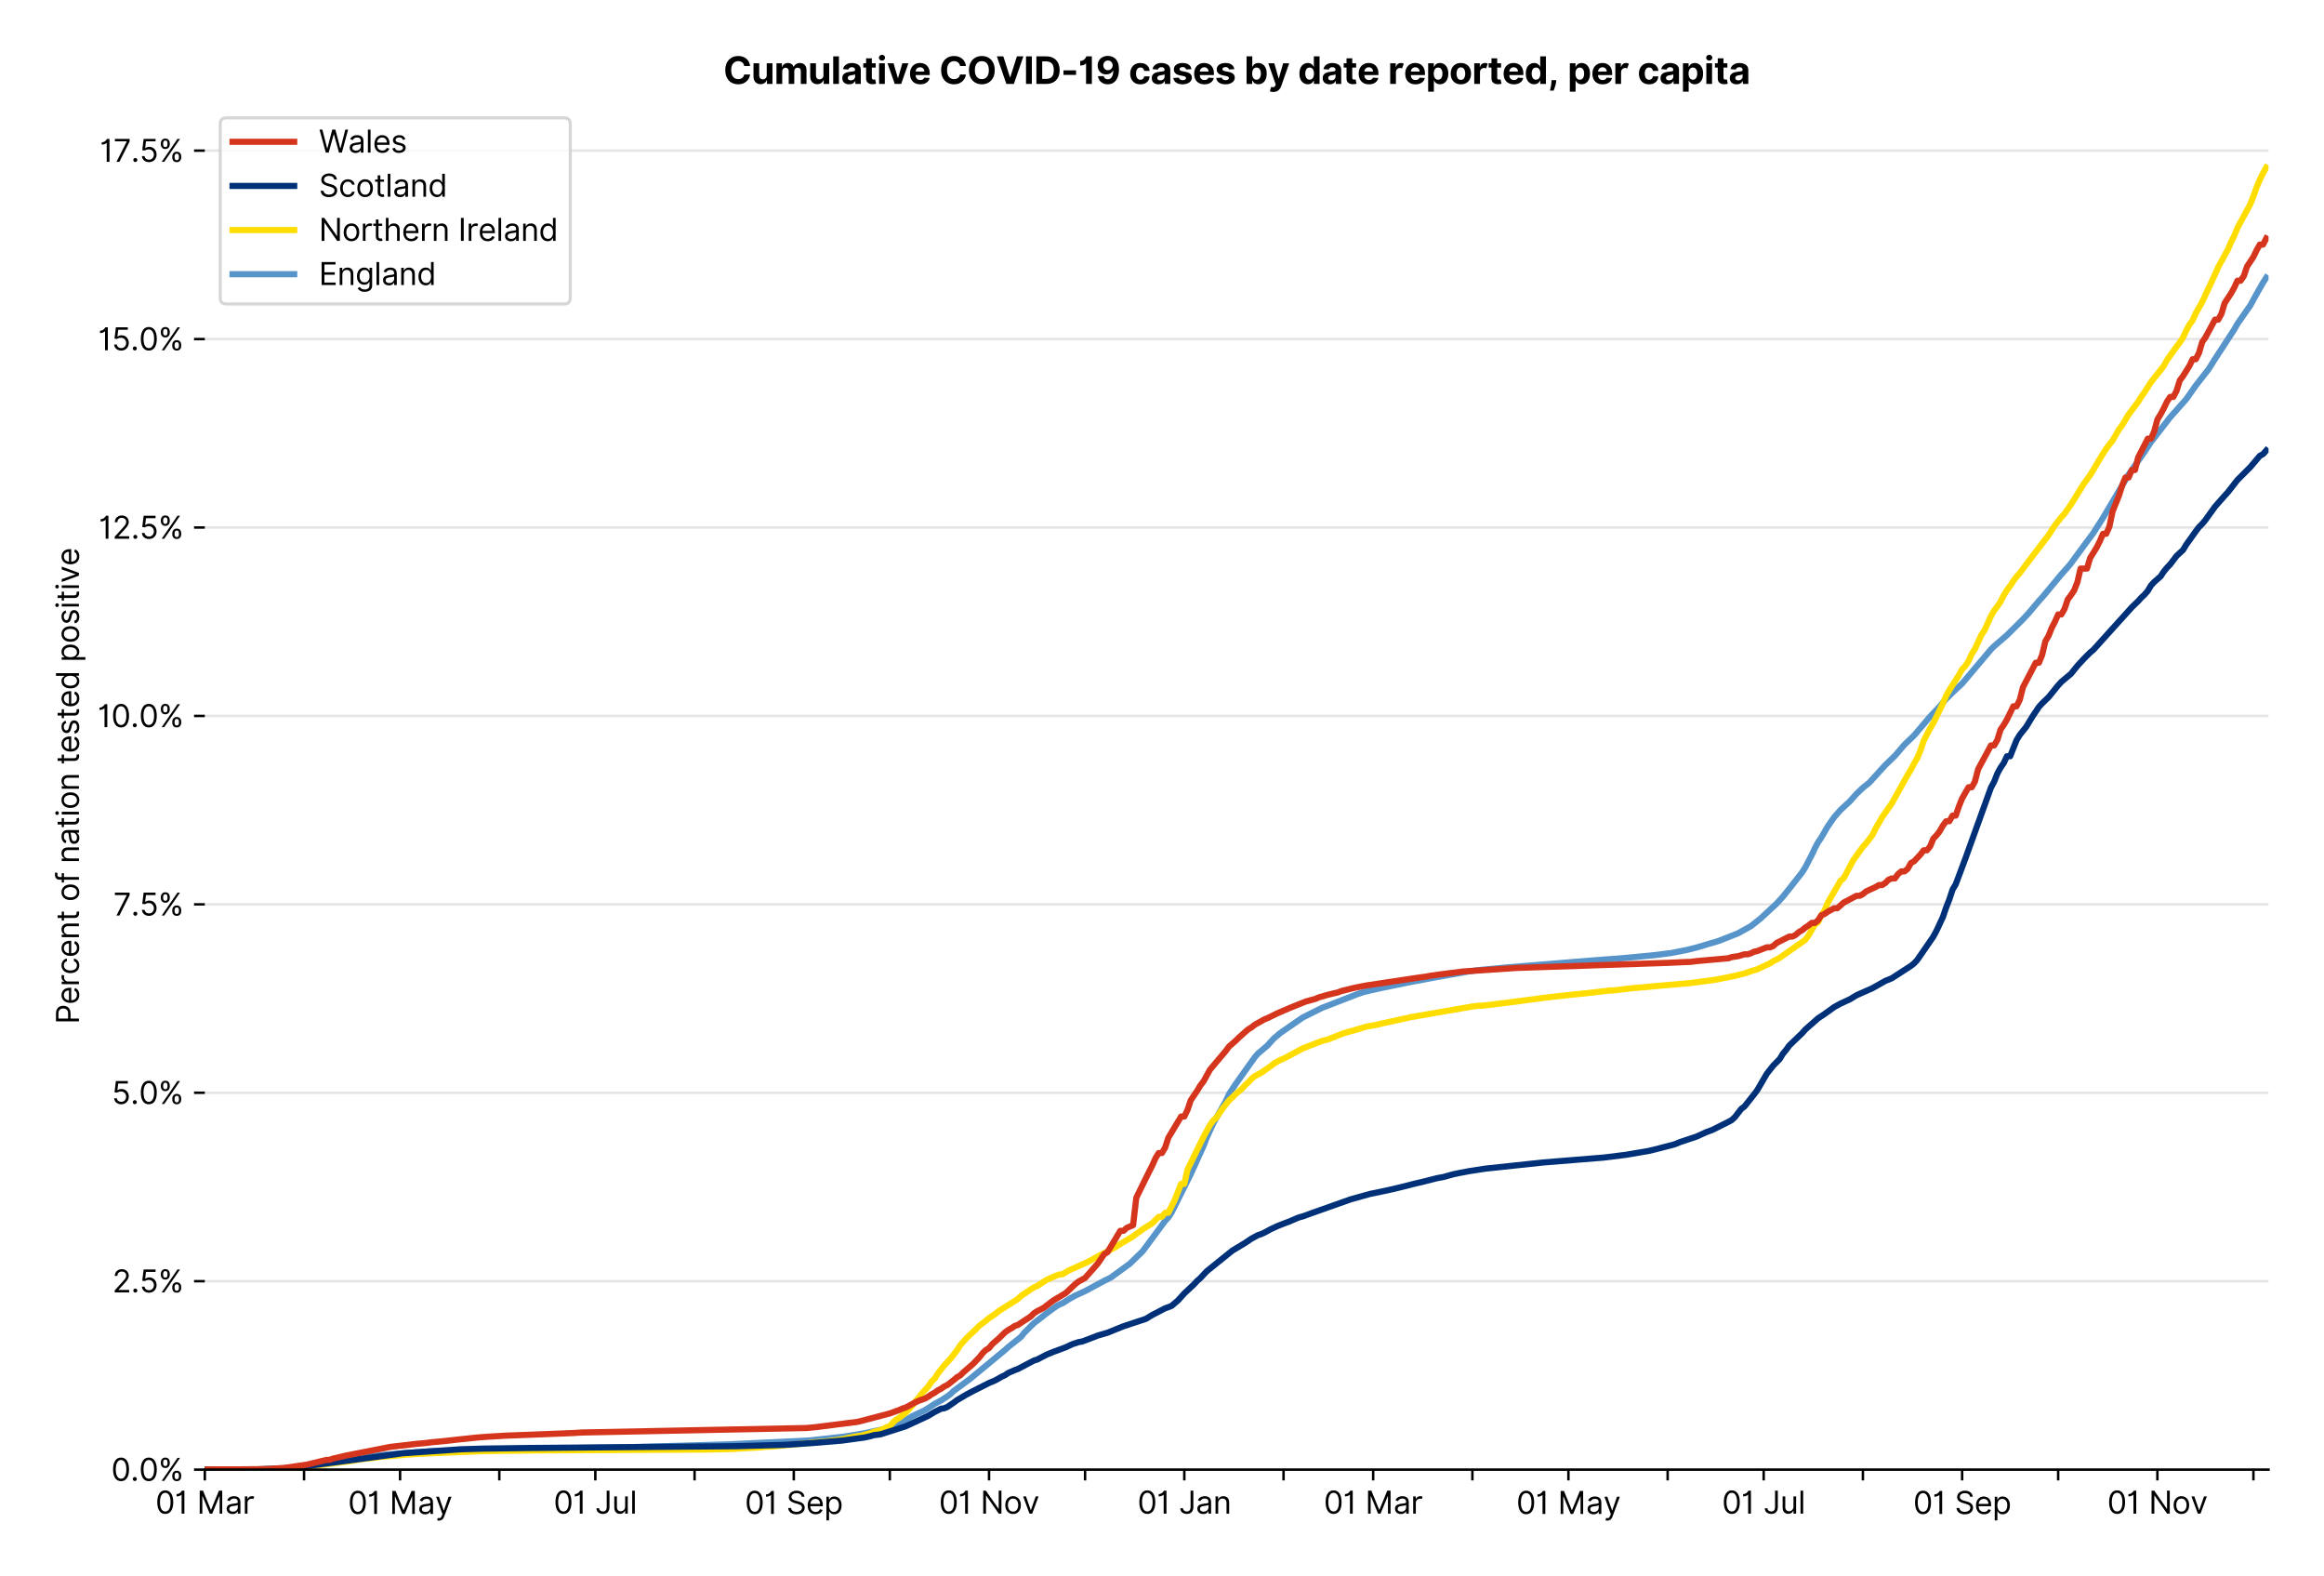 <?xml version="1.0" encoding="utf-8" standalone="no"?>
<!DOCTYPE svg PUBLIC "-//W3C//DTD SVG 1.1//EN"
  "http://www.w3.org/Graphics/SVG/1.1/DTD/svg11.dtd">
<svg xmlns:xlink="http://www.w3.org/1999/xlink" viewBox="0 0 754.058 511.234" xmlns="http://www.w3.org/2000/svg" version="1.1">
 <defs>
  <style type="text/css">*{stroke-linejoin: round; stroke-linecap: butt}</style>
 </defs>
 <g id="figure_1">
  <g id="patch_1">
   <path d="M 0 511.234 
L 754.058 511.234 
L 754.058 0 
L 0 0 
z
" style="fill: #ffffff"/>
  </g>
  <g id="axes_1">
   <g id="patch_2">
    <path d="M 66.458 476.745 
L 736.058 476.745 
L 736.058 33.225 
L 66.458 33.225 
z
" style="fill: #ffffff"/>
   </g>
   <g id="matplotlib.axis_1">
    <g id="xtick_1">
     <g id="line2d_1">
      <defs>
       <path id="m4ee246c4d7" d="M 0 0 
L 0 3.5 
" style="stroke: #000000; stroke-width: 0.8"/>
      </defs>
      <g>
       <use xlink:href="#m4ee246c4d7" x="66.458" y="476.745" style="stroke: #000000; stroke-width: 0.8"/>
      </g>
     </g>
     <g id="text_1">
      <!-- 01 Mar -->
      <g transform="translate(50.421 491.018)scale(0.1 -0.1)">
       <defs>
        <path id="Inter-Regular-30" d="M 2000 -64 
Q 1230 -64 806 561 
Q 382 1186 382 2327 
Q 382 3459 809 4088 
Q 1236 4718 2000 4718 
Q 2764 4718 3191 4088 
Q 3618 3459 3618 2327 
Q 3618 1186 3194 561 
Q 2771 -64 2000 -64 
z
M 2000 436 
Q 2509 436 2791 927 
Q 3073 1418 3073 2327 
Q 3073 3234 2789 3730 
Q 2505 4227 2000 4227 
Q 1496 4227 1211 3730 
Q 927 3234 927 2327 
Q 927 1418 1210 927 
Q 1493 436 2000 436 
z
" transform="scale(0.016)"/>
        <path id="Inter-Regular-31" d="M 1973 4655 
L 1973 0 
L 1409 0 
L 1409 3836 
L 1373 3836 
Q 1341 3773 1209 3692 
Q 1077 3611 868 3551 
Q 659 3491 391 3491 
L 391 3964 
Q 661 3964 859 4061 
Q 1057 4159 1190 4291 
Q 1323 4423 1392 4529 
Q 1461 4636 1473 4655 
L 1973 4655 
z
" transform="scale(0.016)"/>
        <path id="Inter-Regular-20" transform="scale(0.016)"/>
        <path id="Inter-Regular-4d" d="M 564 4655 
L 1236 4655 
L 2818 791 
L 2873 791 
L 4455 4655 
L 5127 4655 
L 5127 0 
L 4600 0 
L 4600 3536 
L 4555 3536 
L 3100 0 
L 2591 0 
L 1136 3536 
L 1091 3536 
L 1091 0 
L 564 0 
L 564 4655 
z
" transform="scale(0.016)"/>
        <path id="Inter-Regular-61" d="M 1518 -82 
Q 1186 -82 916 44 
Q 646 170 486 410 
Q 327 650 327 991 
Q 327 1291 445 1478 
Q 564 1666 761 1773 
Q 959 1880 1199 1933 
Q 1439 1986 1682 2018 
Q 2000 2059 2199 2080 
Q 2398 2102 2490 2154 
Q 2582 2207 2582 2336 
L 2582 2355 
Q 2582 2691 2399 2877 
Q 2216 3064 1846 3064 
Q 1461 3064 1243 2895 
Q 1025 2727 936 2536 
L 427 2718 
Q 564 3036 792 3214 
Q 1021 3393 1292 3464 
Q 1564 3536 1827 3536 
Q 1996 3536 2215 3496 
Q 2434 3457 2640 3334 
Q 2846 3211 2982 2963 
Q 3118 2716 3118 2300 
L 3118 0 
L 2582 0 
L 2582 473 
L 2555 473 
Q 2500 359 2373 229 
Q 2246 100 2034 9 
Q 1823 -82 1518 -82 
z
M 1600 400 
Q 1918 400 2137 525 
Q 2357 650 2469 847 
Q 2582 1045 2582 1264 
L 2582 1755 
Q 2548 1714 2433 1681 
Q 2318 1648 2169 1624 
Q 2021 1600 1881 1583 
Q 1741 1566 1655 1555 
Q 1446 1527 1265 1467 
Q 1084 1407 974 1287 
Q 864 1168 864 964 
Q 864 684 1072 542 
Q 1280 400 1600 400 
z
" transform="scale(0.016)"/>
        <path id="Inter-Regular-72" d="M 491 0 
L 491 3491 
L 1009 3491 
L 1009 2964 
L 1046 2964 
Q 1139 3223 1389 3384 
Q 1639 3545 1955 3545 
Q 2100 3545 2209 3511 
Q 2318 3477 2400 3418 
L 2218 2964 
Q 2161 2993 2085 3010 
Q 2009 3027 1909 3027 
Q 1527 3027 1277 2794 
Q 1027 2561 1027 2209 
L 1027 0 
L 491 0 
z
" transform="scale(0.016)"/>
       </defs>
       <use xlink:href="#Inter-Regular-30"/>
       <use xlink:href="#Inter-Regular-31" x="62.5"/>
       <use xlink:href="#Inter-Regular-20" x="106.676"/>
       <use xlink:href="#Inter-Regular-4d" x="134.801"/>
       <use xlink:href="#Inter-Regular-61" x="225.994"/>
       <use xlink:href="#Inter-Regular-72" x="282.386"/>
      </g>
     </g>
    </g>
    <g id="xtick_2">
     <g id="line2d_2">
      <g>
       <use xlink:href="#m4ee246c4d7" x="98.654" y="476.745" style="stroke: #000000; stroke-width: 0.8"/>
      </g>
     </g>
    </g>
    <g id="xtick_3">
     <g id="line2d_3">
      <g>
       <use xlink:href="#m4ee246c4d7" x="129.812" y="476.745" style="stroke: #000000; stroke-width: 0.8"/>
      </g>
     </g>
     <g id="text_2">
      <!-- 01 May -->
      <g transform="translate(112.909 491.117)scale(0.1 -0.1)">
       <defs>
        <path id="Inter-Regular-79" d="M 818 -1355 
Q 682 -1355 575 -1333 
Q 468 -1311 427 -1291 
L 564 -818 
Q 857 -893 1053 -814 
Q 1250 -736 1391 -345 
L 1509 -18 
L 218 3491 
L 800 3491 
L 1764 709 
L 1800 709 
L 2764 3491 
L 3346 3491 
L 1846 -564 
Q 1550 -1355 818 -1355 
z
" transform="scale(0.016)"/>
       </defs>
       <use xlink:href="#Inter-Regular-30"/>
       <use xlink:href="#Inter-Regular-31" x="62.5"/>
       <use xlink:href="#Inter-Regular-20" x="106.676"/>
       <use xlink:href="#Inter-Regular-4d" x="134.801"/>
       <use xlink:href="#Inter-Regular-61" x="225.994"/>
       <use xlink:href="#Inter-Regular-79" x="282.386"/>
      </g>
     </g>
    </g>
    <g id="xtick_4">
     <g id="line2d_4">
      <g>
       <use xlink:href="#m4ee246c4d7" x="162.008" y="476.745" style="stroke: #000000; stroke-width: 0.8"/>
      </g>
     </g>
    </g>
    <g id="xtick_5">
     <g id="line2d_5">
      <g>
       <use xlink:href="#m4ee246c4d7" x="193.166" y="476.745" style="stroke: #000000; stroke-width: 0.8"/>
      </g>
     </g>
     <g id="text_3">
      <!-- 01 Jul -->
      <g transform="translate(179.622 491.018)scale(0.1 -0.1)">
       <defs>
        <path id="Inter-Regular-4a" d="M 2346 4655 
L 2909 4655 
L 2909 1327 
Q 2909 657 2549 296 
Q 2189 -64 1582 -64 
Q 1200 -64 902 76 
Q 605 216 434 475 
Q 264 734 264 1091 
L 818 1091 
Q 818 795 1034 615 
Q 1250 436 1582 436 
Q 1948 436 2147 664 
Q 2346 893 2346 1327 
L 2346 4655 
z
" transform="scale(0.016)"/>
        <path id="Inter-Regular-75" d="M 2691 1427 
L 2691 3491 
L 3227 3491 
L 3227 0 
L 2691 0 
L 2691 591 
L 2655 591 
Q 2532 325 2273 140 
Q 2014 -45 1618 -45 
Q 1127 -45 809 280 
Q 491 605 491 1273 
L 491 3491 
L 1027 3491 
L 1027 1309 
Q 1027 927 1242 700 
Q 1457 473 1791 473 
Q 1991 473 2199 575 
Q 2407 677 2549 888 
Q 2691 1100 2691 1427 
z
" transform="scale(0.016)"/>
        <path id="Inter-Regular-6c" d="M 1027 4655 
L 1027 0 
L 491 0 
L 491 4655 
L 1027 4655 
z
" transform="scale(0.016)"/>
       </defs>
       <use xlink:href="#Inter-Regular-30"/>
       <use xlink:href="#Inter-Regular-31" x="62.5"/>
       <use xlink:href="#Inter-Regular-20" x="106.676"/>
       <use xlink:href="#Inter-Regular-4a" x="134.801"/>
       <use xlink:href="#Inter-Regular-75" x="189.063"/>
       <use xlink:href="#Inter-Regular-6c" x="247.159"/>
      </g>
     </g>
    </g>
    <g id="xtick_6">
     <g id="line2d_6">
      <g>
       <use xlink:href="#m4ee246c4d7" x="225.362" y="476.745" style="stroke: #000000; stroke-width: 0.8"/>
      </g>
     </g>
    </g>
    <g id="xtick_7">
     <g id="line2d_7">
      <g>
       <use xlink:href="#m4ee246c4d7" x="257.559" y="476.745" style="stroke: #000000; stroke-width: 0.8"/>
      </g>
     </g>
     <g id="text_4">
      <!-- 01 Sep -->
      <g transform="translate(241.671 491.117)scale(0.1 -0.1)">
       <defs>
        <path id="Inter-Regular-53" d="M 3109 3491 
Q 3068 3836 2777 4027 
Q 2486 4218 2064 4218 
Q 1600 4218 1318 3999 
Q 1036 3780 1036 3445 
Q 1036 3195 1189 3042 
Q 1343 2889 1553 2803 
Q 1764 2718 1936 2673 
L 2409 2545 
Q 2591 2498 2815 2414 
Q 3039 2330 3244 2185 
Q 3450 2041 3584 1816 
Q 3718 1591 3718 1264 
Q 3718 886 3521 581 
Q 3325 277 2949 97 
Q 2573 -82 2036 -82 
Q 1286 -82 845 272 
Q 405 627 364 1200 
L 946 1200 
Q 968 936 1124 764 
Q 1280 593 1519 510 
Q 1759 427 2036 427 
Q 2359 427 2616 533 
Q 2873 639 3023 828 
Q 3173 1018 3173 1273 
Q 3173 1505 3043 1650 
Q 2914 1795 2702 1886 
Q 2491 1977 2246 2045 
L 1673 2209 
Q 1127 2366 809 2657 
Q 491 2948 491 3418 
Q 491 3809 703 4101 
Q 916 4393 1276 4555 
Q 1636 4718 2082 4718 
Q 2532 4718 2882 4558 
Q 3232 4398 3437 4120 
Q 3643 3843 3655 3491 
L 3109 3491 
z
" transform="scale(0.016)"/>
        <path id="Inter-Regular-65" d="M 1955 -73 
Q 1450 -73 1085 151 
Q 721 375 524 778 
Q 327 1182 327 1718 
Q 327 2255 524 2665 
Q 721 3075 1074 3305 
Q 1427 3536 1900 3536 
Q 2173 3536 2439 3445 
Q 2705 3355 2923 3151 
Q 3141 2948 3270 2614 
Q 3400 2280 3400 1791 
L 3400 1564 
L 866 1564 
Q 884 1005 1183 707 
Q 1482 409 1955 409 
Q 2271 409 2498 545 
Q 2725 682 2827 955 
L 3346 809 
Q 3223 414 2854 170 
Q 2486 -73 1955 -73 
z
M 866 2027 
L 2855 2027 
Q 2855 2470 2595 2762 
Q 2336 3055 1900 3055 
Q 1593 3055 1368 2911 
Q 1143 2768 1013 2533 
Q 884 2298 866 2027 
z
" transform="scale(0.016)"/>
        <path id="Inter-Regular-70" d="M 491 -1309 
L 491 3491 
L 1009 3491 
L 1009 2936 
L 1073 2936 
Q 1132 3027 1237 3169 
Q 1343 3311 1542 3423 
Q 1741 3536 2082 3536 
Q 2523 3536 2859 3315 
Q 3196 3095 3384 2690 
Q 3573 2286 3573 1736 
Q 3573 1182 3384 776 
Q 3196 370 2861 148 
Q 2527 -73 2091 -73 
Q 1755 -73 1552 39 
Q 1350 152 1241 296 
Q 1132 441 1073 536 
L 1027 536 
L 1027 -1309 
L 491 -1309 
z
M 1018 1745 
Q 1018 1152 1276 780 
Q 1534 409 2018 409 
Q 2355 409 2581 587 
Q 2807 766 2921 1069 
Q 3036 1373 3036 1745 
Q 3036 2114 2923 2410 
Q 2811 2707 2585 2881 
Q 2359 3055 2018 3055 
Q 1527 3055 1272 2693 
Q 1018 2332 1018 1745 
z
" transform="scale(0.016)"/>
       </defs>
       <use xlink:href="#Inter-Regular-30"/>
       <use xlink:href="#Inter-Regular-31" x="62.5"/>
       <use xlink:href="#Inter-Regular-20" x="106.676"/>
       <use xlink:href="#Inter-Regular-53" x="134.801"/>
       <use xlink:href="#Inter-Regular-65" x="198.58"/>
       <use xlink:href="#Inter-Regular-70" x="256.818"/>
      </g>
     </g>
    </g>
    <g id="xtick_8">
     <g id="line2d_8">
      <g>
       <use xlink:href="#m4ee246c4d7" x="288.717" y="476.745" style="stroke: #000000; stroke-width: 0.8"/>
      </g>
     </g>
    </g>
    <g id="xtick_9">
     <g id="line2d_9">
      <g>
       <use xlink:href="#m4ee246c4d7" x="320.913" y="476.745" style="stroke: #000000; stroke-width: 0.8"/>
      </g>
     </g>
     <g id="text_5">
      <!-- 01 Nov -->
      <g transform="translate(304.642 491.018)scale(0.1 -0.1)">
       <defs>
        <path id="Inter-Regular-4e" d="M 4255 4655 
L 4255 0 
L 3709 0 
L 1173 3655 
L 1127 3655 
L 1127 0 
L 564 0 
L 564 4655 
L 1109 4655 
L 3655 991 
L 3700 991 
L 3700 4655 
L 4255 4655 
z
" transform="scale(0.016)"/>
        <path id="Inter-Regular-6f" d="M 1909 -73 
Q 1436 -73 1080 152 
Q 725 377 526 781 
Q 327 1186 327 1727 
Q 327 2273 526 2679 
Q 725 3086 1080 3311 
Q 1436 3536 1909 3536 
Q 2382 3536 2737 3311 
Q 3093 3086 3292 2679 
Q 3491 2273 3491 1727 
Q 3491 1186 3292 781 
Q 3093 377 2737 152 
Q 2382 -73 1909 -73 
z
M 1909 409 
Q 2268 409 2500 593 
Q 2732 777 2843 1077 
Q 2955 1377 2955 1727 
Q 2955 2077 2843 2379 
Q 2732 2682 2500 2868 
Q 2268 3055 1909 3055 
Q 1550 3055 1318 2868 
Q 1086 2682 975 2379 
Q 864 2077 864 1727 
Q 864 1377 975 1077 
Q 1086 777 1318 593 
Q 1550 409 1909 409 
z
" transform="scale(0.016)"/>
        <path id="Inter-Regular-76" d="M 3346 3491 
L 2055 0 
L 1509 0 
L 218 3491 
L 800 3491 
L 1764 709 
L 1800 709 
L 2764 3491 
L 3346 3491 
z
" transform="scale(0.016)"/>
       </defs>
       <use xlink:href="#Inter-Regular-30"/>
       <use xlink:href="#Inter-Regular-31" x="62.5"/>
       <use xlink:href="#Inter-Regular-20" x="106.676"/>
       <use xlink:href="#Inter-Regular-4e" x="134.801"/>
       <use xlink:href="#Inter-Regular-6f" x="210.085"/>
       <use xlink:href="#Inter-Regular-76" x="269.744"/>
      </g>
     </g>
    </g>
    <g id="xtick_10">
     <g id="line2d_10">
      <g>
       <use xlink:href="#m4ee246c4d7" x="352.071" y="476.745" style="stroke: #000000; stroke-width: 0.8"/>
      </g>
     </g>
    </g>
    <g id="xtick_11">
     <g id="line2d_11">
      <g>
       <use xlink:href="#m4ee246c4d7" x="384.267" y="476.745" style="stroke: #000000; stroke-width: 0.8"/>
      </g>
     </g>
     <g id="text_6">
      <!-- 01 Jan -->
      <g transform="translate(369.068 491.018)scale(0.1 -0.1)">
       <defs>
        <path id="Inter-Regular-6e" d="M 1027 2100 
L 1027 0 
L 491 0 
L 491 3491 
L 1009 3491 
L 1009 2945 
L 1055 2945 
Q 1177 3211 1427 3373 
Q 1677 3536 2073 3536 
Q 2602 3536 2928 3211 
Q 3255 2886 3255 2218 
L 3255 0 
L 2718 0 
L 2718 2182 
Q 2718 2593 2504 2824 
Q 2291 3055 1918 3055 
Q 1534 3055 1280 2806 
Q 1027 2557 1027 2100 
z
" transform="scale(0.016)"/>
       </defs>
       <use xlink:href="#Inter-Regular-30"/>
       <use xlink:href="#Inter-Regular-31" x="62.5"/>
       <use xlink:href="#Inter-Regular-20" x="106.676"/>
       <use xlink:href="#Inter-Regular-4a" x="134.801"/>
       <use xlink:href="#Inter-Regular-61" x="189.063"/>
       <use xlink:href="#Inter-Regular-6e" x="245.455"/>
      </g>
     </g>
    </g>
    <g id="xtick_12">
     <g id="line2d_12">
      <g>
       <use xlink:href="#m4ee246c4d7" x="416.464" y="476.745" style="stroke: #000000; stroke-width: 0.8"/>
      </g>
     </g>
    </g>
    <g id="xtick_13">
     <g id="line2d_13">
      <g>
       <use xlink:href="#m4ee246c4d7" x="445.544" y="476.745" style="stroke: #000000; stroke-width: 0.8"/>
      </g>
     </g>
     <g id="text_7">
      <!-- 01 Mar -->
      <g transform="translate(429.507 491.018)scale(0.1 -0.1)">
       <use xlink:href="#Inter-Regular-30"/>
       <use xlink:href="#Inter-Regular-31" x="62.5"/>
       <use xlink:href="#Inter-Regular-20" x="106.676"/>
       <use xlink:href="#Inter-Regular-4d" x="134.801"/>
       <use xlink:href="#Inter-Regular-61" x="225.994"/>
       <use xlink:href="#Inter-Regular-72" x="282.386"/>
      </g>
     </g>
    </g>
    <g id="xtick_14">
     <g id="line2d_14">
      <g>
       <use xlink:href="#m4ee246c4d7" x="477.741" y="476.745" style="stroke: #000000; stroke-width: 0.8"/>
      </g>
     </g>
    </g>
    <g id="xtick_15">
     <g id="line2d_15">
      <g>
       <use xlink:href="#m4ee246c4d7" x="508.898" y="476.745" style="stroke: #000000; stroke-width: 0.8"/>
      </g>
     </g>
     <g id="text_8">
      <!-- 01 May -->
      <g transform="translate(491.995 491.117)scale(0.1 -0.1)">
       <use xlink:href="#Inter-Regular-30"/>
       <use xlink:href="#Inter-Regular-31" x="62.5"/>
       <use xlink:href="#Inter-Regular-20" x="106.676"/>
       <use xlink:href="#Inter-Regular-4d" x="134.801"/>
       <use xlink:href="#Inter-Regular-61" x="225.994"/>
       <use xlink:href="#Inter-Regular-79" x="282.386"/>
      </g>
     </g>
    </g>
    <g id="xtick_16">
     <g id="line2d_16">
      <g>
       <use xlink:href="#m4ee246c4d7" x="541.095" y="476.745" style="stroke: #000000; stroke-width: 0.8"/>
      </g>
     </g>
    </g>
    <g id="xtick_17">
     <g id="line2d_17">
      <g>
       <use xlink:href="#m4ee246c4d7" x="572.252" y="476.745" style="stroke: #000000; stroke-width: 0.8"/>
      </g>
     </g>
     <g id="text_9">
      <!-- 01 Jul -->
      <g transform="translate(558.709 491.018)scale(0.1 -0.1)">
       <use xlink:href="#Inter-Regular-30"/>
       <use xlink:href="#Inter-Regular-31" x="62.5"/>
       <use xlink:href="#Inter-Regular-20" x="106.676"/>
       <use xlink:href="#Inter-Regular-4a" x="134.801"/>
       <use xlink:href="#Inter-Regular-75" x="189.063"/>
       <use xlink:href="#Inter-Regular-6c" x="247.159"/>
      </g>
     </g>
    </g>
    <g id="xtick_18">
     <g id="line2d_18">
      <g>
       <use xlink:href="#m4ee246c4d7" x="604.449" y="476.745" style="stroke: #000000; stroke-width: 0.8"/>
      </g>
     </g>
    </g>
    <g id="xtick_19">
     <g id="line2d_19">
      <g>
       <use xlink:href="#m4ee246c4d7" x="636.645" y="476.745" style="stroke: #000000; stroke-width: 0.8"/>
      </g>
     </g>
     <g id="text_10">
      <!-- 01 Sep -->
      <g transform="translate(620.758 491.117)scale(0.1 -0.1)">
       <use xlink:href="#Inter-Regular-30"/>
       <use xlink:href="#Inter-Regular-31" x="62.5"/>
       <use xlink:href="#Inter-Regular-20" x="106.676"/>
       <use xlink:href="#Inter-Regular-53" x="134.801"/>
       <use xlink:href="#Inter-Regular-65" x="198.58"/>
       <use xlink:href="#Inter-Regular-70" x="256.818"/>
      </g>
     </g>
    </g>
    <g id="xtick_20">
     <g id="line2d_20">
      <g>
       <use xlink:href="#m4ee246c4d7" x="667.803" y="476.745" style="stroke: #000000; stroke-width: 0.8"/>
      </g>
     </g>
    </g>
    <g id="xtick_21">
     <g id="line2d_21">
      <g>
       <use xlink:href="#m4ee246c4d7" x="699.999" y="476.745" style="stroke: #000000; stroke-width: 0.8"/>
      </g>
     </g>
     <g id="text_11">
      <!-- 01 Nov -->
      <g transform="translate(683.728 491.018)scale(0.1 -0.1)">
       <use xlink:href="#Inter-Regular-30"/>
       <use xlink:href="#Inter-Regular-31" x="62.5"/>
       <use xlink:href="#Inter-Regular-20" x="106.676"/>
       <use xlink:href="#Inter-Regular-4e" x="134.801"/>
       <use xlink:href="#Inter-Regular-6f" x="210.085"/>
       <use xlink:href="#Inter-Regular-76" x="269.744"/>
      </g>
     </g>
    </g>
    <g id="xtick_22">
     <g id="line2d_22">
      <g>
       <use xlink:href="#m4ee246c4d7" x="731.157" y="476.745" style="stroke: #000000; stroke-width: 0.8"/>
      </g>
     </g>
    </g>
   </g>
   <g id="matplotlib.axis_2">
    <g id="ytick_1">
     <g id="line2d_23">
      <path d="M 66.458 476.745 
L 736.058 476.745 
" clip-path="url(#p40d7881f15)" style="fill: none; stroke: #e5e5e5; stroke-width: 0.8; stroke-linecap: square"/>
     </g>
     <g id="line2d_24">
      <defs>
       <path id="m3344a8118c" d="M 0 0 
L -3.5 0 
" style="stroke: #000000; stroke-width: 0.8"/>
      </defs>
      <g>
       <use xlink:href="#m3344a8118c" x="66.458" y="476.745" style="stroke: #000000; stroke-width: 0.8"/>
      </g>
     </g>
     <g id="text_12">
      <!-- 0.0% -->
      <g transform="translate(36.077 480.382)scale(0.1 -0.1)">
       <defs>
        <path id="Inter-Regular-2e" d="M 882 -36 
Q 714 -36 593 84 
Q 473 205 473 373 
Q 473 541 593 661 
Q 714 782 882 782 
Q 1050 782 1170 661 
Q 1291 541 1291 373 
Q 1291 205 1170 84 
Q 1050 -36 882 -36 
z
" transform="scale(0.016)"/>
        <path id="Inter-Regular-25" d="M 2855 873 
L 2855 1118 
Q 2855 1373 2960 1585 
Q 3066 1798 3269 1926 
Q 3473 2055 3764 2055 
Q 4059 2055 4259 1926 
Q 4459 1798 4561 1585 
Q 4664 1373 4664 1118 
L 4664 873 
Q 4664 618 4560 405 
Q 4457 193 4256 64 
Q 4055 -64 3764 -64 
Q 3468 -64 3266 64 
Q 3064 193 2959 405 
Q 2855 618 2855 873 
z
M 536 3536 
L 536 3782 
Q 536 4036 642 4248 
Q 748 4461 951 4589 
Q 1155 4718 1446 4718 
Q 1741 4718 1941 4589 
Q 2141 4461 2243 4248 
Q 2346 4036 2346 3782 
L 2346 3536 
Q 2346 3282 2242 3069 
Q 2139 2857 1937 2728 
Q 1736 2600 1446 2600 
Q 1150 2600 948 2728 
Q 746 2857 641 3069 
Q 536 3282 536 3536 
z
M 709 0 
L 3909 4655 
L 4427 4655 
L 1227 0 
L 709 0 
z
M 3318 1118 
L 3318 873 
Q 3318 661 3418 494 
Q 3518 327 3764 327 
Q 4002 327 4101 494 
Q 4200 661 4200 873 
L 4200 1118 
Q 4200 1330 4104 1497 
Q 4009 1664 3764 1664 
Q 3525 1664 3421 1497 
Q 3318 1330 3318 1118 
z
M 1000 3782 
L 1000 3536 
Q 1000 3325 1100 3158 
Q 1200 2991 1446 2991 
Q 1684 2991 1783 3158 
Q 1882 3325 1882 3536 
L 1882 3782 
Q 1882 3993 1786 4160 
Q 1691 4327 1446 4327 
Q 1207 4327 1103 4160 
Q 1000 3993 1000 3782 
z
" transform="scale(0.016)"/>
       </defs>
       <use xlink:href="#Inter-Regular-30"/>
       <use xlink:href="#Inter-Regular-2e" x="62.5"/>
       <use xlink:href="#Inter-Regular-30" x="90.057"/>
       <use xlink:href="#Inter-Regular-25" x="152.557"/>
      </g>
     </g>
    </g>
    <g id="ytick_2">
     <g id="line2d_25">
      <path d="M 66.458 415.62 
L 736.058 415.62 
" clip-path="url(#p40d7881f15)" style="fill: none; stroke: #e5e5e5; stroke-width: 0.8; stroke-linecap: square"/>
     </g>
     <g id="line2d_26">
      <g>
       <use xlink:href="#m3344a8118c" x="66.458" y="415.62" style="stroke: #000000; stroke-width: 0.8"/>
      </g>
     </g>
     <g id="text_13">
      <!-- 2.5% -->
      <g transform="translate(36.445 419.256)scale(0.1 -0.1)">
       <defs>
        <path id="Inter-Regular-32" d="M 482 0 
L 482 409 
L 2018 2091 
Q 2289 2386 2464 2605 
Q 2639 2825 2724 3019 
Q 2809 3214 2809 3427 
Q 2809 3795 2553 4011 
Q 2298 4227 1918 4227 
Q 1514 4227 1275 3985 
Q 1036 3743 1036 3345 
L 500 3345 
Q 500 3755 688 4064 
Q 877 4373 1203 4545 
Q 1530 4718 1936 4718 
Q 2346 4718 2661 4545 
Q 2977 4373 3156 4079 
Q 3336 3786 3336 3427 
Q 3336 3170 3244 2926 
Q 3152 2682 2926 2383 
Q 2700 2084 2300 1655 
L 1255 536 
L 1255 500 
L 3418 500 
L 3418 0 
L 482 0 
z
" transform="scale(0.016)"/>
        <path id="Inter-Regular-35" d="M 1936 -64 
Q 1536 -64 1216 95 
Q 896 255 702 532 
Q 509 809 491 1164 
L 1036 1164 
Q 1068 848 1324 642 
Q 1580 436 1936 436 
Q 2223 436 2447 570 
Q 2671 705 2799 940 
Q 2927 1175 2927 1473 
Q 2927 1777 2794 2017 
Q 2661 2257 2429 2395 
Q 2198 2534 1900 2536 
Q 1686 2539 1461 2472 
Q 1236 2405 1091 2300 
L 564 2364 
L 846 4655 
L 3264 4655 
L 3264 4155 
L 1318 4155 
L 1155 2782 
L 1182 2782 
Q 1325 2895 1541 2970 
Q 1757 3045 1991 3045 
Q 2418 3045 2753 2842 
Q 3089 2639 3281 2286 
Q 3473 1934 3473 1482 
Q 3473 1036 3274 687 
Q 3075 339 2727 137 
Q 2380 -64 1936 -64 
z
" transform="scale(0.016)"/>
       </defs>
       <use xlink:href="#Inter-Regular-32"/>
       <use xlink:href="#Inter-Regular-2e" x="60.511"/>
       <use xlink:href="#Inter-Regular-35" x="88.068"/>
       <use xlink:href="#Inter-Regular-25" x="148.864"/>
      </g>
     </g>
    </g>
    <g id="ytick_3">
     <g id="line2d_27">
      <path d="M 66.458 354.494 
L 736.058 354.494 
" clip-path="url(#p40d7881f15)" style="fill: none; stroke: #e5e5e5; stroke-width: 0.8; stroke-linecap: square"/>
     </g>
     <g id="line2d_28">
      <g>
       <use xlink:href="#m3344a8118c" x="66.458" y="354.494" style="stroke: #000000; stroke-width: 0.8"/>
      </g>
     </g>
     <g id="text_14">
      <!-- 5.0% -->
      <g transform="translate(36.247 358.131)scale(0.1 -0.1)">
       <use xlink:href="#Inter-Regular-35"/>
       <use xlink:href="#Inter-Regular-2e" x="60.795"/>
       <use xlink:href="#Inter-Regular-30" x="88.352"/>
       <use xlink:href="#Inter-Regular-25" x="150.852"/>
      </g>
     </g>
    </g>
    <g id="ytick_4">
     <g id="line2d_29">
      <path d="M 66.458 293.369 
L 736.058 293.369 
" clip-path="url(#p40d7881f15)" style="fill: none; stroke: #e5e5e5; stroke-width: 0.8; stroke-linecap: square"/>
     </g>
     <g id="line2d_30">
      <g>
       <use xlink:href="#m3344a8118c" x="66.458" y="293.369" style="stroke: #000000; stroke-width: 0.8"/>
      </g>
     </g>
     <g id="text_15">
      <!-- 7.5% -->
      <g transform="translate(36.786 297.005)scale(0.1 -0.1)">
       <defs>
        <path id="Inter-Regular-37" d="M 627 0 
L 2709 4118 
L 2709 4155 
L 309 4155 
L 309 4655 
L 3291 4655 
L 3291 4127 
L 1218 0 
L 627 0 
z
" transform="scale(0.016)"/>
       </defs>
       <use xlink:href="#Inter-Regular-37"/>
       <use xlink:href="#Inter-Regular-2e" x="57.102"/>
       <use xlink:href="#Inter-Regular-35" x="84.659"/>
       <use xlink:href="#Inter-Regular-25" x="145.455"/>
      </g>
     </g>
    </g>
    <g id="ytick_5">
     <g id="line2d_31">
      <path d="M 66.458 232.243 
L 736.058 232.243 
" clip-path="url(#p40d7881f15)" style="fill: none; stroke: #e5e5e5; stroke-width: 0.8; stroke-linecap: square"/>
     </g>
     <g id="line2d_32">
      <g>
       <use xlink:href="#m3344a8118c" x="66.458" y="232.243" style="stroke: #000000; stroke-width: 0.8"/>
      </g>
     </g>
     <g id="text_16">
      <!-- 10.0% -->
      <g transform="translate(31.659 235.88)scale(0.1 -0.1)">
       <use xlink:href="#Inter-Regular-31"/>
       <use xlink:href="#Inter-Regular-30" x="44.176"/>
       <use xlink:href="#Inter-Regular-2e" x="106.676"/>
       <use xlink:href="#Inter-Regular-30" x="134.233"/>
       <use xlink:href="#Inter-Regular-25" x="196.733"/>
      </g>
     </g>
    </g>
    <g id="ytick_6">
     <g id="line2d_33">
      <path d="M 66.458 171.118 
L 736.058 171.118 
" clip-path="url(#p40d7881f15)" style="fill: none; stroke: #e5e5e5; stroke-width: 0.8; stroke-linecap: square"/>
     </g>
     <g id="line2d_34">
      <g>
       <use xlink:href="#m3344a8118c" x="66.458" y="171.118" style="stroke: #000000; stroke-width: 0.8"/>
      </g>
     </g>
     <g id="text_17">
      <!-- 12.5% -->
      <g transform="translate(32.028 174.755)scale(0.1 -0.1)">
       <use xlink:href="#Inter-Regular-31"/>
       <use xlink:href="#Inter-Regular-32" x="44.176"/>
       <use xlink:href="#Inter-Regular-2e" x="104.688"/>
       <use xlink:href="#Inter-Regular-35" x="132.244"/>
       <use xlink:href="#Inter-Regular-25" x="193.04"/>
      </g>
     </g>
    </g>
    <g id="ytick_7">
     <g id="line2d_35">
      <path d="M 66.458 109.992 
L 736.058 109.992 
" clip-path="url(#p40d7881f15)" style="fill: none; stroke: #e5e5e5; stroke-width: 0.8; stroke-linecap: square"/>
     </g>
     <g id="line2d_36">
      <g>
       <use xlink:href="#m3344a8118c" x="66.458" y="109.992" style="stroke: #000000; stroke-width: 0.8"/>
      </g>
     </g>
     <g id="text_18">
      <!-- 15.0% -->
      <g transform="translate(31.83 113.629)scale(0.1 -0.1)">
       <use xlink:href="#Inter-Regular-31"/>
       <use xlink:href="#Inter-Regular-35" x="44.176"/>
       <use xlink:href="#Inter-Regular-2e" x="104.972"/>
       <use xlink:href="#Inter-Regular-30" x="132.528"/>
       <use xlink:href="#Inter-Regular-25" x="195.028"/>
      </g>
     </g>
    </g>
    <g id="ytick_8">
     <g id="line2d_37">
      <path d="M 66.458 48.867 
L 736.058 48.867 
" clip-path="url(#p40d7881f15)" style="fill: none; stroke: #e5e5e5; stroke-width: 0.8; stroke-linecap: square"/>
     </g>
     <g id="line2d_38">
      <g>
       <use xlink:href="#m3344a8118c" x="66.458" y="48.867" style="stroke: #000000; stroke-width: 0.8"/>
      </g>
     </g>
     <g id="text_19">
      <!-- 17.5% -->
      <g transform="translate(32.369 52.504)scale(0.1 -0.1)">
       <use xlink:href="#Inter-Regular-31"/>
       <use xlink:href="#Inter-Regular-37" x="44.176"/>
       <use xlink:href="#Inter-Regular-2e" x="101.278"/>
       <use xlink:href="#Inter-Regular-35" x="128.835"/>
       <use xlink:href="#Inter-Regular-25" x="189.631"/>
      </g>
     </g>
    </g>
    <g id="text_20">
     <!-- Percent of nation tested positive -->
     <g transform="translate(25.614 332.215)rotate(-90)scale(0.1 -0.1)">
      <defs>
       <path id="Inter-Regular-50" d="M 564 0 
L 564 4655 
L 2136 4655 
Q 2684 4655 3033 4458 
Q 3382 4261 3550 3927 
Q 3718 3593 3718 3182 
Q 3718 2770 3551 2434 
Q 3384 2098 3036 1899 
Q 2689 1700 2146 1700 
L 1127 1700 
L 1127 0 
L 564 0 
z
M 1127 2200 
L 2127 2200 
Q 2689 2200 2926 2482 
Q 3164 2764 3164 3182 
Q 3164 3602 2925 3878 
Q 2686 4155 2118 4155 
L 1127 4155 
L 1127 2200 
z
" transform="scale(0.016)"/>
       <path id="Inter-Regular-63" d="M 1909 -73 
Q 1418 -73 1063 159 
Q 709 391 518 798 
Q 327 1205 327 1727 
Q 327 2259 524 2667 
Q 721 3075 1074 3305 
Q 1427 3536 1900 3536 
Q 2268 3536 2563 3400 
Q 2859 3264 3047 3018 
Q 3236 2773 3282 2445 
L 2746 2445 
Q 2684 2684 2474 2869 
Q 2264 3055 1909 3055 
Q 1439 3055 1151 2697 
Q 864 2339 864 1745 
Q 864 1139 1148 774 
Q 1432 409 1909 409 
Q 2223 409 2447 570 
Q 2671 732 2746 1018 
L 3282 1018 
Q 3236 709 3058 462 
Q 2880 216 2588 71 
Q 2296 -73 1909 -73 
z
" transform="scale(0.016)"/>
       <path id="Inter-Regular-74" d="M 2009 3491 
L 2009 3036 
L 1264 3036 
L 1264 1000 
Q 1264 773 1331 660 
Q 1398 548 1503 510 
Q 1609 473 1727 473 
Q 1816 473 1873 483 
Q 1930 493 1964 500 
L 2073 18 
Q 2018 -2 1920 -23 
Q 1823 -45 1673 -45 
Q 1446 -45 1228 52 
Q 1011 150 869 350 
Q 727 550 727 855 
L 727 3036 
L 200 3036 
L 200 3491 
L 727 3491 
L 727 4327 
L 1264 4327 
L 1264 3491 
L 2009 3491 
z
" transform="scale(0.016)"/>
       <path id="Inter-Regular-66" d="M 2046 3491 
L 2046 3036 
L 1264 3036 
L 1264 0 
L 727 0 
L 727 3036 
L 164 3036 
L 164 3491 
L 727 3491 
L 727 3973 
Q 727 4273 868 4473 
Q 1009 4673 1234 4773 
Q 1459 4873 1709 4873 
Q 1907 4873 2032 4841 
Q 2157 4809 2218 4782 
L 2064 4318 
Q 2023 4332 1951 4352 
Q 1880 4373 1764 4373 
Q 1498 4373 1381 4239 
Q 1264 4105 1264 3845 
L 1264 3491 
L 2046 3491 
z
" transform="scale(0.016)"/>
       <path id="Inter-Regular-69" d="M 491 0 
L 491 3491 
L 1027 3491 
L 1027 0 
L 491 0 
z
M 764 4073 
Q 607 4073 494 4179 
Q 382 4286 382 4436 
Q 382 4586 494 4693 
Q 607 4800 764 4800 
Q 921 4800 1033 4693 
Q 1146 4586 1146 4436 
Q 1146 4286 1033 4179 
Q 921 4073 764 4073 
z
" transform="scale(0.016)"/>
       <path id="Inter-Regular-73" d="M 2964 2709 
L 2482 2573 
Q 2411 2755 2245 2914 
Q 2080 3073 1727 3073 
Q 1407 3073 1194 2926 
Q 982 2780 982 2555 
Q 982 2355 1127 2239 
Q 1273 2123 1582 2045 
L 2100 1918 
Q 3027 1691 3027 973 
Q 3027 673 2855 436 
Q 2684 200 2377 63 
Q 2071 -73 1664 -73 
Q 1130 -73 780 159 
Q 430 391 336 836 
L 846 964 
Q 989 400 1655 400 
Q 2030 400 2251 560 
Q 2473 720 2473 945 
Q 2473 1316 1955 1436 
L 1373 1573 
Q 893 1686 669 1926 
Q 446 2166 446 2527 
Q 446 2823 613 3050 
Q 780 3277 1069 3406 
Q 1359 3536 1727 3536 
Q 2246 3536 2542 3309 
Q 2839 3082 2964 2709 
z
" transform="scale(0.016)"/>
       <path id="Inter-Regular-64" d="M 1809 -73 
Q 1373 -73 1039 148 
Q 705 370 516 776 
Q 327 1182 327 1736 
Q 327 2286 516 2690 
Q 705 3095 1041 3315 
Q 1377 3536 1818 3536 
Q 2159 3536 2358 3423 
Q 2557 3311 2662 3169 
Q 2768 3027 2827 2936 
L 2873 2936 
L 2873 4655 
L 3409 4655 
L 3409 0 
L 2891 0 
L 2891 536 
L 2827 536 
Q 2768 441 2659 296 
Q 2550 152 2348 39 
Q 2146 -73 1809 -73 
z
M 1882 409 
Q 2366 409 2624 780 
Q 2882 1152 2882 1745 
Q 2882 2332 2627 2693 
Q 2373 3055 1882 3055 
Q 1541 3055 1315 2881 
Q 1089 2707 976 2410 
Q 864 2114 864 1745 
Q 864 1373 978 1069 
Q 1093 766 1319 587 
Q 1546 409 1882 409 
z
" transform="scale(0.016)"/>
      </defs>
      <use xlink:href="#Inter-Regular-50"/>
      <use xlink:href="#Inter-Regular-65" x="63.494"/>
      <use xlink:href="#Inter-Regular-72" x="121.733"/>
      <use xlink:href="#Inter-Regular-63" x="160.085"/>
      <use xlink:href="#Inter-Regular-65" x="215.909"/>
      <use xlink:href="#Inter-Regular-6e" x="274.148"/>
      <use xlink:href="#Inter-Regular-74" x="332.671"/>
      <use xlink:href="#Inter-Regular-20" x="369.034"/>
      <use xlink:href="#Inter-Regular-6f" x="397.159"/>
      <use xlink:href="#Inter-Regular-66" x="456.818"/>
      <use xlink:href="#Inter-Regular-20" x="492.898"/>
      <use xlink:href="#Inter-Regular-6e" x="521.023"/>
      <use xlink:href="#Inter-Regular-61" x="579.546"/>
      <use xlink:href="#Inter-Regular-74" x="635.938"/>
      <use xlink:href="#Inter-Regular-69" x="672.301"/>
      <use xlink:href="#Inter-Regular-6f" x="696.023"/>
      <use xlink:href="#Inter-Regular-6e" x="755.682"/>
      <use xlink:href="#Inter-Regular-20" x="814.205"/>
      <use xlink:href="#Inter-Regular-74" x="842.33"/>
      <use xlink:href="#Inter-Regular-65" x="878.693"/>
      <use xlink:href="#Inter-Regular-73" x="936.932"/>
      <use xlink:href="#Inter-Regular-74" x="989.205"/>
      <use xlink:href="#Inter-Regular-65" x="1025.568"/>
      <use xlink:href="#Inter-Regular-64" x="1083.807"/>
      <use xlink:href="#Inter-Regular-20" x="1145.881"/>
      <use xlink:href="#Inter-Regular-70" x="1174.006"/>
      <use xlink:href="#Inter-Regular-6f" x="1234.943"/>
      <use xlink:href="#Inter-Regular-73" x="1294.602"/>
      <use xlink:href="#Inter-Regular-69" x="1346.875"/>
      <use xlink:href="#Inter-Regular-74" x="1370.597"/>
      <use xlink:href="#Inter-Regular-69" x="1406.96"/>
      <use xlink:href="#Inter-Regular-76" x="1430.682"/>
      <use xlink:href="#Inter-Regular-65" x="1486.364"/>
     </g>
    </g>
   </g>
   <g id="line2d_39">
    <path d="M 35.3 476.745 
L 84.114 476.65 
L 91.384 476.399 
L 97.616 475.832 
L 121.503 472.305 
L 125.658 471.859 
L 139.159 470.828 
L 162.008 470.075 
L 182.78 469.794 
L 200.436 469.562 
L 236.787 468.521 
L 262.752 467.275 
L 274.176 465.991 
L 280.408 464.961 
L 284.562 464.057 
L 286.639 463.668 
L 289.755 462.971 
L 290.794 462.502 
L 291.832 461.576 
L 293.91 460.562 
L 294.948 460.062 
L 295.987 459.412 
L 300.141 457.439 
L 302.218 456.116 
L 303.257 455.415 
L 305.334 454.309 
L 307.411 452.959 
L 308.45 452.185 
L 309.488 451.189 
L 314.681 447.359 
L 326.106 437.917 
L 327.145 436.967 
L 331.299 433.669 
L 332.338 432.329 
L 335.453 429.252 
L 337.53 427.646 
L 339.608 426.018 
L 342.723 423.753 
L 343.762 423.174 
L 344.801 422.746 
L 346.878 421.42 
L 348.955 420.253 
L 352.071 418.839 
L 358.302 415.481 
L 360.38 414.464 
L 366.611 409.923 
L 370.765 405.88 
L 378.036 396.069 
L 379.074 394.956 
L 380.113 393.37 
L 386.344 380.9 
L 390.499 371.734 
L 391.537 369.051 
L 393.615 364.51 
L 397.769 357.116 
L 398.807 354.912 
L 400.885 351.74 
L 407.116 342.985 
L 408.155 341.787 
L 411.271 339.138 
L 413.348 336.841 
L 415.425 335.097 
L 422.695 330.07 
L 428.927 326.954 
L 440.351 322.522 
L 442.428 321.827 
L 444.506 321.322 
L 448.66 320.396 
L 458.007 318.479 
L 462.162 317.729 
L 465.277 317.132 
L 476.702 315.101 
L 479.818 314.688 
L 489.165 313.813 
L 510.975 312.033 
L 520.323 311.294 
L 525.516 310.913 
L 535.902 309.945 
L 540.056 309.439 
L 542.133 309.177 
L 547.326 308.155 
L 550.442 307.378 
L 557.712 305.215 
L 563.944 302.758 
L 568.098 300.445 
L 571.214 297.978 
L 574.33 295.082 
L 576.407 293.182 
L 578.484 290.888 
L 580.561 288.297 
L 584.716 283.012 
L 585.754 281.366 
L 587.831 277.375 
L 588.87 275.162 
L 589.909 273.216 
L 590.947 271.711 
L 593.024 268.116 
L 595.101 265.13 
L 597.179 262.767 
L 600.294 259.864 
L 602.372 257.528 
L 604.449 255.548 
L 606.526 253.889 
L 611.719 248.186 
L 614.835 245.18 
L 617.951 241.554 
L 621.066 238.568 
L 626.259 232.447 
L 629.375 229.19 
L 631.452 226.715 
L 633.529 224.647 
L 636.645 221.736 
L 645.993 210.668 
L 647.031 209.634 
L 651.185 206.037 
L 656.378 200.9 
L 658.456 198.629 
L 661.571 194.922 
L 662.61 193.813 
L 668.842 186.314 
L 670.919 183.993 
L 671.957 182.74 
L 676.112 177.086 
L 679.227 172.884 
L 682.343 167.991 
L 689.613 155.743 
L 690.652 153.951 
L 695.845 146.557 
L 697.922 143.384 
L 704.154 135.345 
L 709.347 129.506 
L 712.462 125.07 
L 715.578 121.087 
L 716.617 119.756 
L 718.694 116.44 
L 724.926 106.894 
L 725.964 105.058 
L 729.08 100.59 
L 730.119 99.131 
L 732.196 95.335 
L 734.273 91.693 
L 735.311 90.069 
L 735.311 90.069 
" clip-path="url(#p40d7881f15)" style="fill: none; stroke: #5694ca; stroke-width: 2; stroke-linecap: square"/>
   </g>
   <g id="line2d_40">
    <path d="M 35.3 476.745 
L 86.191 476.639 
L 94.5 476.332 
L 105.924 475.021 
L 110.079 474.418 
L 113.194 474.054 
L 116.31 473.54 
L 118.387 473.228 
L 120.465 473.039 
L 123.58 472.585 
L 126.696 472.35 
L 131.889 471.886 
L 136.044 471.606 
L 156.815 470.73 
L 173.433 470.504 
L 229.517 470.227 
L 232.633 470.152 
L 237.826 470.043 
L 240.941 469.828 
L 247.173 469.498 
L 248.212 469.344 
L 250.289 469.271 
L 262.752 468.103 
L 263.79 467.921 
L 266.906 467.706 
L 273.138 466.936 
L 276.254 466.247 
L 278.331 465.858 
L 279.369 465.761 
L 282.485 464.881 
L 283.524 464.469 
L 285.601 463.943 
L 286.639 463.53 
L 287.678 462.983 
L 288.717 462.648 
L 289.755 461.442 
L 290.794 460.505 
L 291.832 459.908 
L 293.91 458.249 
L 295.987 455.988 
L 297.025 454.594 
L 298.064 453.429 
L 299.103 452.053 
L 301.18 449.806 
L 302.218 448.235 
L 303.257 447.25 
L 304.296 445.573 
L 306.373 442.935 
L 308.45 440.697 
L 310.527 438.01 
L 311.566 436.394 
L 313.643 434.045 
L 316.759 431.09 
L 317.797 430.028 
L 319.874 428.46 
L 320.913 427.575 
L 322.99 426.203 
L 324.029 425.326 
L 330.26 421.396 
L 331.299 420.374 
L 335.453 417.614 
L 336.492 417.187 
L 339.608 415.18 
L 342.723 413.801 
L 343.762 413.44 
L 344.801 413.338 
L 346.878 412.079 
L 348.955 411.167 
L 353.109 409.298 
L 357.264 407.006 
L 361.418 404.847 
L 363.495 403.538 
L 367.65 401.087 
L 368.688 400.24 
L 369.727 399.582 
L 370.765 398.755 
L 373.881 396.82 
L 375.958 394.718 
L 376.997 394.718 
L 378.036 393.429 
L 379.074 393.429 
L 381.151 389.298 
L 383.229 384.04 
L 384.267 384.04 
L 385.306 379.423 
L 390.499 368.789 
L 392.576 364.99 
L 393.615 363.555 
L 394.653 362.575 
L 396.73 359.54 
L 398.807 356.926 
L 399.846 356.016 
L 400.885 354.954 
L 402.962 353.207 
L 404 352.039 
L 405.039 351.094 
L 406.078 349.977 
L 407.116 349.112 
L 409.193 348.008 
L 412.309 345.853 
L 413.348 344.989 
L 415.425 343.852 
L 416.464 343.446 
L 422.695 340.098 
L 427.888 338.075 
L 428.927 337.684 
L 431.004 337.154 
L 435.158 335.485 
L 437.235 334.789 
L 439.313 334.257 
L 443.467 333.01 
L 446.583 332.464 
L 448.66 331.961 
L 455.93 330.373 
L 458.007 329.916 
L 477.741 326.504 
L 479.818 326.257 
L 480.856 326.257 
L 489.165 325.254 
L 501.628 323.608 
L 506.821 323.029 
L 509.937 322.684 
L 513.053 322.367 
L 517.207 321.92 
L 521.361 321.433 
L 522.4 321.309 
L 523.439 321.309 
L 529.67 320.566 
L 537.979 319.817 
L 548.365 318.923 
L 556.674 317.817 
L 560.828 316.99 
L 562.905 316.577 
L 566.021 315.783 
L 568.098 315.061 
L 570.175 314.43 
L 574.33 312.493 
L 575.368 311.805 
L 577.445 310.724 
L 585.754 304.879 
L 586.793 303.481 
L 588.87 299.889 
L 589.909 299.196 
L 590.947 296.903 
L 591.986 295.433 
L 593.024 292.886 
L 597.179 285.719 
L 598.217 284.894 
L 601.333 279.027 
L 604.449 274.701 
L 605.487 273.575 
L 607.565 270.836 
L 608.603 268.717 
L 610.68 265.123 
L 613.796 260.65 
L 618.989 251.357 
L 620.028 249.671 
L 621.066 247.652 
L 622.105 245.915 
L 623.143 243.38 
L 624.182 240.285 
L 626.259 236.287 
L 627.298 234.582 
L 630.414 228.167 
L 631.452 225.746 
L 632.491 223.899 
L 635.607 218.997 
L 636.645 217.096 
L 637.684 216.072 
L 638.722 214.461 
L 639.761 212.122 
L 640.8 210.531 
L 642.877 205.996 
L 643.915 204.434 
L 645.993 199.892 
L 647.031 198.053 
L 648.07 196.722 
L 649.108 195.174 
L 650.147 193.121 
L 651.185 191.437 
L 652.224 190.054 
L 653.263 188.455 
L 654.301 187.071 
L 655.34 185.923 
L 657.417 183.127 
L 664.687 173.604 
L 666.764 170.398 
L 668.842 167.776 
L 669.88 166.624 
L 671.957 163.668 
L 676.112 156.962 
L 678.189 154.091 
L 679.227 152.44 
L 681.305 148.858 
L 683.382 145.543 
L 685.459 142.887 
L 687.536 139.285 
L 688.575 137.928 
L 690.652 134.47 
L 693.768 130.333 
L 694.806 128.666 
L 695.845 127.218 
L 697.922 123.954 
L 702.077 118.714 
L 703.115 116.802 
L 706.231 112.421 
L 707.269 111.094 
L 708.308 109.508 
L 709.347 107.229 
L 710.385 105.342 
L 711.424 103.938 
L 712.462 101.606 
L 714.54 97.947 
L 718.694 89.016 
L 719.733 86.633 
L 722.848 81.015 
L 723.887 78.522 
L 724.926 76.522 
L 725.964 73.934 
L 730.119 66.27 
L 731.157 63.698 
L 732.196 60.765 
L 733.234 58.301 
L 734.273 56.181 
L 735.311 54.345 
L 735.311 54.345 
" clip-path="url(#p40d7881f15)" style="fill: none; stroke: #ffdd00; stroke-width: 2; stroke-linecap: square"/>
   </g>
   <g id="line2d_41">
    <path d="M 35.3 476.745 
L 84.114 476.643 
L 91.384 476.423 
L 97.616 475.853 
L 130.851 471.407 
L 149.545 470.143 
L 156.815 469.925 
L 171.356 469.734 
L 238.864 469.14 
L 254.443 468.712 
L 263.79 468.109 
L 273.138 467.33 
L 280.408 466.34 
L 282.485 465.882 
L 283.524 465.563 
L 285.601 465.31 
L 287.678 464.662 
L 290.794 463.675 
L 293.91 462.666 
L 301.18 459.287 
L 303.257 458.043 
L 305.334 456.985 
L 306.373 456.844 
L 307.411 456.399 
L 309.488 454.969 
L 310.527 454.203 
L 313.643 452.352 
L 315.72 451.256 
L 320.913 448.633 
L 322.99 447.76 
L 325.067 446.575 
L 326.106 446.095 
L 327.145 445.381 
L 329.222 444.474 
L 330.26 444.101 
L 335.453 441.368 
L 336.492 441.047 
L 339.608 439.436 
L 341.685 438.583 
L 345.839 437.042 
L 347.916 436.06 
L 349.994 435.374 
L 351.032 435.208 
L 353.109 434.445 
L 356.225 433.237 
L 359.341 432.336 
L 362.457 431.069 
L 364.534 430.235 
L 371.804 427.829 
L 373.881 426.567 
L 378.036 424.411 
L 380.113 423.647 
L 382.19 421.883 
L 384.267 419.574 
L 387.383 416.662 
L 388.422 415.53 
L 389.46 414.618 
L 391.537 412.399 
L 399.846 405.7 
L 404 403.198 
L 406.078 401.803 
L 408.155 400.684 
L 409.193 400.347 
L 410.232 399.878 
L 412.309 398.745 
L 414.386 397.783 
L 416.464 396.955 
L 418.541 396.178 
L 420.618 395.263 
L 421.657 394.863 
L 422.695 394.601 
L 425.811 393.459 
L 438.274 389.055 
L 444.506 387.31 
L 446.583 386.895 
L 451.776 385.782 
L 455.93 384.776 
L 459.046 383.968 
L 461.123 383.497 
L 466.316 382.188 
L 468.393 381.806 
L 471.509 380.939 
L 473.586 380.499 
L 476.702 379.915 
L 481.895 379.108 
L 500.59 377.113 
L 520.323 375.515 
L 527.593 374.614 
L 531.747 373.901 
L 534.863 373.374 
L 536.94 372.879 
L 543.172 371.273 
L 545.249 370.444 
L 550.442 368.718 
L 553.558 367.299 
L 555.635 366.523 
L 560.828 363.923 
L 561.867 363.363 
L 562.905 362.394 
L 564.982 359.723 
L 566.021 358.941 
L 569.137 355.02 
L 570.175 353.625 
L 573.291 348.28 
L 575.368 345.669 
L 577.445 343.55 
L 578.484 341.849 
L 579.523 340.595 
L 580.561 339.156 
L 584.716 335.173 
L 585.754 333.993 
L 589.909 330.33 
L 591.986 328.957 
L 595.101 326.712 
L 597.179 325.574 
L 600.294 324.131 
L 602.372 322.854 
L 607.565 320.554 
L 611.719 318.202 
L 613.796 317.359 
L 620.028 313.325 
L 621.066 312.513 
L 622.105 311.377 
L 627.298 303.848 
L 628.336 301.914 
L 630.414 297.463 
L 631.452 294.404 
L 632.491 291.782 
L 633.529 288.599 
L 634.568 286.856 
L 637.684 278.533 
L 639.761 272.776 
L 645.993 255.507 
L 647.031 253.584 
L 648.07 250.938 
L 649.108 249.04 
L 650.147 247.53 
L 651.185 245.329 
L 652.224 245.329 
L 654.301 240.118 
L 655.34 238.402 
L 657.417 235.812 
L 659.494 232.401 
L 661.571 229.301 
L 662.61 228.157 
L 664.687 226.17 
L 667.803 222.321 
L 668.842 221.195 
L 671.957 218.575 
L 674.035 216.003 
L 676.112 213.746 
L 678.189 211.66 
L 679.227 210.806 
L 691.691 197.005 
L 693.768 194.991 
L 694.806 193.843 
L 695.845 192.879 
L 696.884 191.656 
L 697.922 189.926 
L 698.961 188.801 
L 701.038 186.977 
L 702.077 185.413 
L 703.115 184.15 
L 704.154 183.081 
L 706.231 180.325 
L 708.308 178.425 
L 709.347 176.702 
L 712.462 172.342 
L 713.501 170.965 
L 714.54 169.941 
L 715.578 168.701 
L 718.694 164.367 
L 721.81 160.825 
L 722.848 159.694 
L 725.964 155.711 
L 730.119 151.559 
L 733.234 147.876 
L 734.273 147.313 
L 735.311 146.147 
L 735.311 146.147 
" clip-path="url(#p40d7881f15)" style="fill: none; stroke: #003078; stroke-width: 2; stroke-linecap: square"/>
   </g>
   <g id="line2d_42">
    <path d="M 35.3 476.745 
L 83.075 476.64 
L 87.23 476.528 
L 92.423 476.17 
L 99.693 475.1 
L 105.924 473.586 
L 106.963 473.574 
L 108.002 473.185 
L 112.156 472.209 
L 126.696 469.364 
L 129.812 469.007 
L 135.005 468.393 
L 138.121 468.116 
L 140.198 467.847 
L 144.352 467.466 
L 148.507 466.991 
L 151.622 466.67 
L 154.738 466.336 
L 157.854 466.095 
L 164.086 465.725 
L 173.433 465.372 
L 185.896 464.878 
L 189.012 464.695 
L 261.713 463.243 
L 264.829 462.948 
L 278.331 461.229 
L 280.408 460.709 
L 288.717 458.509 
L 291.832 457.369 
L 292.871 456.906 
L 293.91 456.577 
L 297.025 454.905 
L 298.064 454.419 
L 300.141 453.679 
L 301.18 453.086 
L 302.218 452.353 
L 303.257 451.789 
L 304.296 451.03 
L 305.334 450.507 
L 306.373 449.77 
L 307.411 449.285 
L 309.488 447.649 
L 310.527 446.769 
L 311.566 446.179 
L 312.604 445.152 
L 315.72 442.462 
L 317.797 440.299 
L 318.836 438.952 
L 319.874 437.943 
L 320.913 437.308 
L 321.952 436.032 
L 324.029 434.232 
L 326.106 432.197 
L 327.145 431.454 
L 328.183 430.877 
L 329.222 430.155 
L 330.26 429.811 
L 332.338 428.419 
L 334.415 427.077 
L 335.453 426.044 
L 336.492 425.352 
L 338.569 424.31 
L 341.685 421.919 
L 345.839 419.436 
L 348.955 416.488 
L 349.994 415.71 
L 352.071 414.57 
L 356.225 409.864 
L 358.302 406.811 
L 359.341 406.206 
L 363.495 399.278 
L 364.534 399.278 
L 365.573 398.325 
L 367.65 397.437 
L 368.688 388.544 
L 371.804 382.185 
L 373.881 378.057 
L 374.92 375.72 
L 375.958 374.044 
L 376.997 374.044 
L 378.036 372.309 
L 379.074 369.097 
L 383.229 362.199 
L 384.267 362.199 
L 385.306 360.056 
L 386.344 356.945 
L 388.422 353.869 
L 389.46 352.134 
L 390.499 350.801 
L 392.576 347.032 
L 395.692 343.322 
L 397.769 340.858 
L 398.807 339.456 
L 400.885 337.671 
L 401.923 336.639 
L 404 334.786 
L 405.039 333.892 
L 406.078 333.271 
L 407.116 332.434 
L 410.232 330.698 
L 411.271 330.282 
L 414.386 328.74 
L 418.541 326.953 
L 423.734 324.868 
L 426.849 324.028 
L 427.888 323.556 
L 431.004 322.659 
L 434.12 321.931 
L 435.158 321.517 
L 439.313 320.482 
L 441.39 320.057 
L 443.467 319.665 
L 446.583 319.192 
L 461.123 317.013 
L 462.162 316.901 
L 464.239 316.515 
L 467.355 316.085 
L 470.47 315.687 
L 474.625 315.154 
L 492.281 313.992 
L 539.017 312.422 
L 541.095 312.349 
L 547.326 312.063 
L 548.365 312.045 
L 550.442 311.785 
L 560.828 310.856 
L 561.867 310.481 
L 563.944 310.18 
L 566.021 309.579 
L 567.059 309.579 
L 568.098 309.257 
L 569.137 308.737 
L 570.175 308.519 
L 573.291 307.306 
L 574.33 307.306 
L 575.368 306.892 
L 576.407 305.918 
L 580.561 303.811 
L 581.6 303.811 
L 582.638 303.269 
L 583.677 302.346 
L 584.716 301.775 
L 585.754 300.895 
L 586.793 300.227 
L 587.831 299.387 
L 588.87 299.387 
L 589.909 298.525 
L 590.947 296.933 
L 591.986 296.502 
L 593.024 295.773 
L 595.101 294.635 
L 596.14 294.635 
L 598.217 292.799 
L 602.372 290.596 
L 603.41 290.596 
L 604.449 290.039 
L 605.487 289.181 
L 608.603 287.731 
L 609.642 287.108 
L 610.68 287.108 
L 611.719 286.438 
L 612.758 285.38 
L 613.796 284.959 
L 614.835 284.959 
L 615.873 283.528 
L 616.912 282.682 
L 617.951 282.682 
L 618.989 281.83 
L 620.028 279.974 
L 621.066 279.384 
L 623.143 277.171 
L 624.182 275.831 
L 625.221 275.831 
L 626.259 274.57 
L 627.298 272.052 
L 628.336 270.972 
L 629.375 269.65 
L 630.414 267.797 
L 631.452 266.408 
L 632.491 266.408 
L 633.529 264.58 
L 634.568 264.58 
L 635.607 261.578 
L 636.645 258.997 
L 638.722 255.378 
L 639.761 255.378 
L 640.8 253.526 
L 641.838 249.523 
L 645.993 241.817 
L 647.031 241.817 
L 648.07 240.021 
L 649.108 236.68 
L 650.147 235.188 
L 651.185 233.406 
L 653.263 229.133 
L 654.301 229.133 
L 655.34 227.026 
L 656.378 222.949 
L 660.533 214.989 
L 661.571 214.989 
L 662.61 212.428 
L 663.649 208.039 
L 664.687 206.279 
L 665.726 203.666 
L 666.764 201.666 
L 667.803 199.332 
L 668.842 199.332 
L 669.88 197.525 
L 670.919 194.434 
L 671.957 193.07 
L 672.996 191.514 
L 674.035 188.877 
L 675.073 184.453 
L 677.15 184.453 
L 678.189 180.987 
L 680.266 177.643 
L 681.305 175.599 
L 682.343 173.172 
L 683.382 173.172 
L 684.42 170.873 
L 685.459 165.911 
L 687.536 160.754 
L 688.575 157.466 
L 689.613 154.91 
L 690.652 154.91 
L 691.691 152.466 
L 692.729 152.466 
L 693.768 148.365 
L 696.884 142.311 
L 697.922 142.311 
L 698.961 139.972 
L 699.999 136.108 
L 701.038 134.394 
L 702.077 132.461 
L 703.115 130.291 
L 704.154 128.751 
L 705.192 128.751 
L 706.231 126.747 
L 707.269 123.411 
L 708.308 122.027 
L 710.385 118.689 
L 711.424 116.53 
L 712.462 116.53 
L 713.501 114.468 
L 714.54 110.962 
L 715.578 109.473 
L 718.694 103.696 
L 719.733 103.696 
L 720.771 101.829 
L 721.81 98.348 
L 723.887 95.18 
L 724.926 93.336 
L 725.964 91.067 
L 727.003 91.067 
L 728.041 89.544 
L 729.08 86.466 
L 731.157 83.334 
L 732.196 81.17 
L 733.234 79.343 
L 734.273 79.343 
L 735.311 77.352 
L 735.311 77.352 
" clip-path="url(#p40d7881f15)" style="fill: none; stroke: #d4351c; stroke-width: 2; stroke-linecap: square"/>
   </g>
   <g id="patch_3">
    <path d="M 66.458 476.745 
L 736.058 476.745 
" style="fill: none; stroke: #000000; stroke-width: 0.8; stroke-linejoin: miter; stroke-linecap: square"/>
   </g>
   <g id="text_21">
    <!-- Cumulative COVID-19 cases by date reported, per capita -->
    <g transform="translate(234.714 27.225)scale(0.12 -0.12)">
     <defs>
      <path id="Inter-Bold-43" d="M 4511 3025 
L 3516 3025 
Q 3459 3409 3188 3628 
Q 2918 3848 2514 3848 
Q 1973 3848 1647 3451 
Q 1321 3055 1321 2327 
Q 1321 1582 1649 1194 
Q 1977 807 2507 807 
Q 2900 807 3173 1012 
Q 3446 1218 3516 1591 
L 4511 1586 
Q 4459 1159 4207 782 
Q 3955 405 3522 170 
Q 3089 -64 2491 -64 
Q 1868 -64 1378 218 
Q 889 500 606 1034 
Q 323 1568 323 2327 
Q 323 3089 609 3623 
Q 896 4157 1386 4437 
Q 1877 4718 2491 4718 
Q 3030 4718 3463 4519 
Q 3896 4320 4172 3942 
Q 4448 3564 4511 3025 
z
" transform="scale(0.016)"/>
      <path id="Inter-Bold-75" d="M 2625 1486 
L 2625 3491 
L 3593 3491 
L 3593 0 
L 2664 0 
L 2664 634 
L 2627 634 
Q 2509 327 2235 141 
Q 1961 -45 1568 -45 
Q 1041 -45 715 306 
Q 389 657 386 1268 
L 386 3491 
L 1355 3491 
L 1355 1441 
Q 1357 1132 1520 952 
Q 1684 773 1959 773 
Q 2221 773 2424 954 
Q 2627 1136 2625 1486 
z
" transform="scale(0.016)"/>
      <path id="Inter-Bold-6d" d="M 386 0 
L 386 3491 
L 1309 3491 
L 1309 2875 
L 1350 2875 
Q 1459 3184 1715 3360 
Q 1971 3536 2323 3536 
Q 2682 3536 2934 3358 
Q 3186 3180 3271 2875 
L 3307 2875 
Q 3414 3175 3694 3355 
Q 3975 3536 4359 3536 
Q 4848 3536 5153 3226 
Q 5459 2916 5459 2348 
L 5459 0 
L 4493 0 
L 4493 2157 
Q 4493 2448 4338 2593 
Q 4184 2739 3952 2739 
Q 3689 2739 3541 2570 
Q 3393 2402 3393 2132 
L 3393 0 
L 2455 0 
L 2455 2177 
Q 2455 2434 2308 2586 
Q 2161 2739 1923 2739 
Q 1682 2739 1518 2562 
Q 1355 2386 1355 2095 
L 1355 0 
L 386 0 
z
" transform="scale(0.016)"/>
      <path id="Inter-Bold-6c" d="M 1355 4655 
L 1355 0 
L 386 0 
L 386 4655 
L 1355 4655 
z
" transform="scale(0.016)"/>
      <path id="Inter-Bold-61" d="M 1382 -66 
Q 882 -66 552 195 
Q 223 457 223 975 
Q 223 1366 407 1588 
Q 591 1811 890 1914 
Q 1189 2018 1534 2050 
Q 1989 2095 2184 2145 
Q 2380 2195 2380 2364 
L 2380 2377 
Q 2380 2593 2244 2711 
Q 2109 2830 1861 2830 
Q 1600 2830 1445 2716 
Q 1291 2602 1241 2427 
L 346 2500 
Q 446 2977 842 3256 
Q 1239 3536 1866 3536 
Q 2255 3536 2593 3413 
Q 2932 3291 3140 3030 
Q 3348 2770 3348 2355 
L 3348 0 
L 2430 0 
L 2430 484 
L 2402 484 
Q 2275 241 2021 87 
Q 1768 -66 1382 -66 
z
M 1659 602 
Q 1977 602 2181 787 
Q 2386 973 2386 1248 
L 2386 1618 
Q 2330 1580 2210 1550 
Q 2091 1520 1956 1498 
Q 1821 1477 1714 1461 
Q 1459 1425 1303 1318 
Q 1148 1211 1148 1007 
Q 1148 807 1292 704 
Q 1436 602 1659 602 
z
" transform="scale(0.016)"/>
      <path id="Inter-Bold-74" d="M 2243 3491 
L 2243 2764 
L 1586 2764 
L 1586 1073 
Q 1586 873 1677 802 
Q 1768 732 1914 732 
Q 1982 732 2050 744 
Q 2118 757 2155 764 
L 2307 43 
Q 2234 20 2102 -10 
Q 1971 -41 1782 -48 
Q 1255 -70 935 181 
Q 616 432 618 945 
L 618 2764 
L 141 2764 
L 141 3491 
L 618 3491 
L 618 4327 
L 1586 4327 
L 1586 3491 
L 2243 3491 
z
" transform="scale(0.016)"/>
      <path id="Inter-Bold-69" d="M 386 0 
L 386 3491 
L 1355 3491 
L 1355 0 
L 386 0 
z
M 876 3941 
Q 662 3941 507 4085 
Q 353 4230 353 4432 
Q 353 4634 507 4777 
Q 662 4920 876 4920 
Q 1092 4920 1246 4777 
Q 1401 4634 1401 4432 
Q 1401 4230 1246 4085 
Q 1092 3941 876 3941 
z
" transform="scale(0.016)"/>
      <path id="Inter-Bold-76" d="M 3641 3491 
L 2421 0 
L 1330 0 
L 109 3491 
L 1132 3491 
L 1857 993 
L 1893 993 
L 2616 3491 
L 3641 3491 
z
" transform="scale(0.016)"/>
      <path id="Inter-Bold-65" d="M 1977 -68 
Q 1441 -68 1052 151 
Q 664 370 455 773 
Q 246 1177 246 1730 
Q 246 2268 455 2675 
Q 664 3082 1044 3309 
Q 1425 3536 1939 3536 
Q 2400 3536 2771 3340 
Q 3143 3145 3361 2751 
Q 3580 2357 3580 1764 
L 3580 1498 
L 1202 1498 
L 1202 1495 
Q 1202 1105 1416 880 
Q 1630 655 1993 655 
Q 2236 655 2413 757 
Q 2591 859 2664 1059 
L 3559 1000 
Q 3457 514 3041 223 
Q 2625 -68 1977 -68 
z
M 1202 2098 
L 2668 2098 
Q 2666 2409 2468 2611 
Q 2271 2814 1955 2814 
Q 1632 2814 1425 2604 
Q 1218 2395 1202 2098 
z
" transform="scale(0.016)"/>
      <path id="Inter-Bold-20" transform="scale(0.016)"/>
      <path id="Inter-Bold-4f" d="M 4682 2327 
Q 4682 1566 4394 1032 
Q 4107 498 3614 217 
Q 3121 -64 2502 -64 
Q 1882 -64 1389 218 
Q 896 500 609 1035 
Q 323 1570 323 2327 
Q 323 3089 609 3623 
Q 896 4157 1389 4437 
Q 1882 4718 2502 4718 
Q 3121 4718 3614 4437 
Q 4107 4157 4394 3623 
Q 4682 3089 4682 2327 
z
M 3684 2327 
Q 3684 3068 3361 3458 
Q 3039 3848 2502 3848 
Q 1966 3848 1643 3458 
Q 1321 3068 1321 2327 
Q 1321 1589 1643 1198 
Q 1966 807 2502 807 
Q 3039 807 3361 1198 
Q 3684 1589 3684 2327 
z
" transform="scale(0.016)"/>
      <path id="Inter-Bold-56" d="M 1246 4655 
L 2371 1118 
L 2414 1118 
L 3541 4655 
L 4632 4655 
L 3027 0 
L 1759 0 
L 152 4655 
L 1246 4655 
z
" transform="scale(0.016)"/>
      <path id="Inter-Bold-49" d="M 1389 4655 
L 1389 0 
L 405 0 
L 405 4655 
L 1389 4655 
z
" transform="scale(0.016)"/>
      <path id="Inter-Bold-44" d="M 2055 0 
L 405 0 
L 405 4655 
L 2068 4655 
Q 2771 4655 3278 4376 
Q 3786 4098 4059 3577 
Q 4332 3057 4332 2332 
Q 4332 1605 4058 1082 
Q 3784 559 3274 279 
Q 2764 0 2055 0 
z
M 1389 843 
L 2014 843 
Q 2671 843 3010 1197 
Q 3350 1552 3350 2332 
Q 3350 3107 3010 3459 
Q 2671 3811 2016 3811 
L 1389 3811 
L 1389 843 
z
" transform="scale(0.016)"/>
      <path id="Inter-Bold-2d" d="M 2561 2295 
L 2561 1527 
L 439 1527 
L 439 2295 
L 2561 2295 
z
" transform="scale(0.016)"/>
      <path id="Inter-Bold-31" d="M 2305 4655 
L 2305 0 
L 1323 0 
L 1323 3450 
L 1280 3450 
Q 1205 3334 961 3219 
Q 718 3105 332 3105 
L 332 3886 
Q 632 3886 857 4019 
Q 1082 4152 1209 4333 
Q 1336 4514 1341 4655 
L 2305 4655 
z
" transform="scale(0.016)"/>
      <path id="Inter-Bold-39" d="M 2061 4732 
Q 2421 4732 2753 4612 
Q 3086 4493 3348 4227 
Q 3611 3961 3766 3523 
Q 3921 3086 3921 2448 
Q 3921 1659 3686 1096 
Q 3452 534 3028 235 
Q 2605 -64 2027 -64 
Q 1561 -64 1204 117 
Q 848 298 631 610 
Q 414 923 368 1314 
L 1339 1314 
Q 1396 1059 1577 919 
Q 1759 780 2027 780 
Q 2482 780 2718 1176 
Q 2955 1573 2957 2264 
L 2925 2264 
Q 2771 1957 2453 1782 
Q 2136 1607 1752 1607 
Q 1341 1607 1016 1801 
Q 691 1995 506 2334 
Q 321 2673 323 3109 
Q 321 3582 539 3949 
Q 757 4316 1149 4525 
Q 1541 4734 2061 4732 
z
M 2068 3959 
Q 1725 3959 1500 3722 
Q 1275 3486 1277 3136 
Q 1275 2791 1496 2555 
Q 1718 2320 2059 2320 
Q 2284 2320 2465 2431 
Q 2646 2543 2751 2729 
Q 2857 2916 2859 3141 
Q 2857 3366 2753 3551 
Q 2650 3736 2473 3847 
Q 2296 3959 2068 3959 
z
" transform="scale(0.016)"/>
      <path id="Inter-Bold-63" d="M 1964 -68 
Q 1427 -68 1042 160 
Q 657 389 451 795 
Q 246 1202 246 1732 
Q 246 2268 453 2674 
Q 661 3080 1045 3308 
Q 1430 3536 1959 3536 
Q 2416 3536 2760 3370 
Q 3105 3205 3303 2905 
Q 3502 2605 3523 2200 
L 2609 2200 
Q 2571 2461 2406 2621 
Q 2241 2782 1975 2782 
Q 1639 2782 1434 2511 
Q 1230 2241 1230 1745 
Q 1230 1245 1433 971 
Q 1636 698 1975 698 
Q 2225 698 2395 849 
Q 2566 1000 2609 1280 
L 3523 1280 
Q 3500 880 3305 575 
Q 3111 270 2770 101 
Q 2430 -68 1964 -68 
z
" transform="scale(0.016)"/>
      <path id="Inter-Bold-73" d="M 3291 2495 
L 2405 2441 
Q 2368 2609 2220 2729 
Q 2073 2850 1821 2850 
Q 1596 2850 1440 2755 
Q 1284 2661 1286 2505 
Q 1284 2380 1385 2293 
Q 1486 2207 1730 2155 
L 2361 2027 
Q 3368 1820 3371 1082 
Q 3371 739 3169 479 
Q 2968 220 2618 76 
Q 2268 -68 1816 -68 
Q 1123 -68 711 221 
Q 300 511 232 1011 
L 1184 1061 
Q 1230 848 1394 739 
Q 1559 630 1818 630 
Q 2073 630 2228 730 
Q 2384 830 2386 984 
Q 2380 1243 1939 1332 
L 1334 1452 
Q 321 1655 325 2450 
Q 323 2955 728 3245 
Q 1134 3536 1805 3536 
Q 2466 3536 2846 3256 
Q 3227 2977 3291 2495 
z
" transform="scale(0.016)"/>
      <path id="Inter-Bold-62" d="M 405 0 
L 405 4655 
L 1373 4655 
L 1373 2905 
L 1402 2905 
Q 1468 3048 1588 3193 
Q 1709 3339 1907 3437 
Q 2105 3536 2396 3536 
Q 2780 3536 3100 3337 
Q 3421 3139 3615 2740 
Q 3809 2341 3809 1741 
Q 3809 1157 3620 756 
Q 3432 355 3111 149 
Q 2791 -57 2393 -57 
Q 2111 -57 1914 36 
Q 1718 130 1594 272 
Q 1471 414 1402 559 
L 1359 559 
L 1359 0 
L 405 0 
z
M 1352 1745 
Q 1352 1280 1544 997 
Q 1736 714 2086 714 
Q 2443 714 2632 1001 
Q 2821 1289 2821 1745 
Q 2821 2200 2633 2483 
Q 2446 2766 2086 2766 
Q 1734 2766 1543 2490 
Q 1352 2214 1352 1745 
z
" transform="scale(0.016)"/>
      <path id="Inter-Bold-79" d="M 950 -1359 
Q 743 -1359 596 -1324 
Q 450 -1289 368 -1252 
L 586 -502 
Q 843 -580 1019 -543 
Q 1196 -507 1298 -268 
L 1361 -100 
L 109 3491 
L 1127 3491 
L 1850 927 
L 1886 927 
L 2616 3491 
L 3641 3491 
L 2277 -400 
Q 2130 -818 1806 -1088 
Q 1482 -1359 950 -1359 
z
" transform="scale(0.016)"/>
      <path id="Inter-Bold-64" d="M 1673 -57 
Q 1275 -57 954 149 
Q 634 355 445 756 
Q 257 1157 257 1741 
Q 257 2341 451 2740 
Q 646 3139 967 3337 
Q 1289 3536 1671 3536 
Q 1964 3536 2160 3437 
Q 2357 3339 2478 3193 
Q 2600 3048 2664 2905 
L 2693 2905 
L 2693 4655 
L 3659 4655 
L 3659 0 
L 2705 0 
L 2705 559 
L 2664 559 
Q 2598 414 2473 272 
Q 2348 130 2151 36 
Q 1955 -57 1673 -57 
z
M 1980 714 
Q 2330 714 2522 997 
Q 2714 1280 2714 1745 
Q 2714 2214 2523 2490 
Q 2332 2766 1980 2766 
Q 1621 2766 1433 2483 
Q 1246 2200 1246 1745 
Q 1246 1289 1434 1001 
Q 1623 714 1980 714 
z
" transform="scale(0.016)"/>
      <path id="Inter-Bold-72" d="M 386 0 
L 386 3491 
L 1325 3491 
L 1325 2882 
L 1361 2882 
Q 1457 3207 1681 3374 
Q 1905 3541 2200 3541 
Q 2341 3541 2461 3507 
Q 2582 3473 2677 3414 
L 2386 2614 
Q 2318 2648 2237 2671 
Q 2157 2695 2057 2695 
Q 1764 2695 1560 2495 
Q 1357 2295 1355 1975 
L 1355 0 
L 386 0 
z
" transform="scale(0.016)"/>
      <path id="Inter-Bold-70" d="M 386 -1309 
L 386 3491 
L 1341 3491 
L 1341 2905 
L 1384 2905 
Q 1450 3048 1570 3193 
Q 1691 3339 1888 3437 
Q 2086 3536 2377 3536 
Q 2761 3536 3081 3337 
Q 3402 3139 3596 2740 
Q 3791 2341 3791 1741 
Q 3791 1157 3602 756 
Q 3414 355 3093 149 
Q 2773 -57 2375 -57 
Q 2093 -57 1896 36 
Q 1700 130 1576 272 
Q 1452 414 1384 559 
L 1355 559 
L 1355 -1309 
L 386 -1309 
z
M 1334 1745 
Q 1334 1280 1526 997 
Q 1718 714 2068 714 
Q 2425 714 2613 1001 
Q 2802 1289 2802 1745 
Q 2802 2200 2614 2483 
Q 2427 2766 2068 2766 
Q 1716 2766 1525 2490 
Q 1334 2214 1334 1745 
z
" transform="scale(0.016)"/>
      <path id="Inter-Bold-6f" d="M 1964 -68 
Q 1434 -68 1049 158 
Q 664 384 455 789 
Q 246 1195 246 1732 
Q 246 2273 455 2678 
Q 664 3084 1049 3310 
Q 1434 3536 1964 3536 
Q 2493 3536 2878 3310 
Q 3264 3084 3473 2678 
Q 3682 2273 3682 1732 
Q 3682 1195 3473 789 
Q 3264 384 2878 158 
Q 2493 -68 1964 -68 
z
M 1968 682 
Q 2327 682 2512 982 
Q 2698 1282 2698 1739 
Q 2698 2195 2512 2496 
Q 2327 2798 1968 2798 
Q 1602 2798 1416 2496 
Q 1230 2195 1230 1739 
Q 1230 1282 1416 982 
Q 1602 682 1968 682 
z
" transform="scale(0.016)"/>
      <path id="Inter-Bold-2c" d="M 1439 636 
L 1414 386 
Q 1384 86 1301 -212 
Q 1218 -511 1128 -754 
Q 1039 -998 984 -1136 
L 357 -1136 
Q 391 -1002 450 -763 
Q 509 -525 561 -226 
Q 614 73 627 382 
L 639 636 
L 1439 636 
z
" transform="scale(0.016)"/>
     </defs>
     <use xlink:href="#Inter-Bold-43"/>
     <use xlink:href="#Inter-Bold-75" x="75.213"/>
     <use xlink:href="#Inter-Bold-6d" x="137.393"/>
     <use xlink:href="#Inter-Bold-75" x="228.587"/>
     <use xlink:href="#Inter-Bold-6c" x="290.767"/>
     <use xlink:href="#Inter-Bold-61" x="317.969"/>
     <use xlink:href="#Inter-Bold-74" x="375.994"/>
     <use xlink:href="#Inter-Bold-69" x="414.844"/>
     <use xlink:href="#Inter-Bold-76" x="442.046"/>
     <use xlink:href="#Inter-Bold-65" x="500.639"/>
     <use xlink:href="#Inter-Bold-20" x="560.405"/>
     <use xlink:href="#Inter-Bold-43" x="583.594"/>
     <use xlink:href="#Inter-Bold-4f" x="658.807"/>
     <use xlink:href="#Inter-Bold-56" x="737.003"/>
     <use xlink:href="#Inter-Bold-49" x="811.79"/>
     <use xlink:href="#Inter-Bold-44" x="839.844"/>
     <use xlink:href="#Inter-Bold-2d" x="912.571"/>
     <use xlink:href="#Inter-Bold-31" x="959.446"/>
     <use xlink:href="#Inter-Bold-39" x="1006.854"/>
     <use xlink:href="#Inter-Bold-20" x="1072.87"/>
     <use xlink:href="#Inter-Bold-63" x="1096.058"/>
     <use xlink:href="#Inter-Bold-61" x="1154.794"/>
     <use xlink:href="#Inter-Bold-73" x="1212.82"/>
     <use xlink:href="#Inter-Bold-65" x="1268.999"/>
     <use xlink:href="#Inter-Bold-73" x="1328.764"/>
     <use xlink:href="#Inter-Bold-20" x="1384.943"/>
     <use xlink:href="#Inter-Bold-62" x="1408.132"/>
     <use xlink:href="#Inter-Bold-79" x="1471.662"/>
     <use xlink:href="#Inter-Bold-20" x="1530.256"/>
     <use xlink:href="#Inter-Bold-64" x="1553.445"/>
     <use xlink:href="#Inter-Bold-61" x="1616.975"/>
     <use xlink:href="#Inter-Bold-74" x="1675"/>
     <use xlink:href="#Inter-Bold-65" x="1713.85"/>
     <use xlink:href="#Inter-Bold-20" x="1773.615"/>
     <use xlink:href="#Inter-Bold-72" x="1796.804"/>
     <use xlink:href="#Inter-Bold-65" x="1839.667"/>
     <use xlink:href="#Inter-Bold-70" x="1899.432"/>
     <use xlink:href="#Inter-Bold-6f" x="1962.678"/>
     <use xlink:href="#Inter-Bold-72" x="2024.042"/>
     <use xlink:href="#Inter-Bold-74" x="2066.904"/>
     <use xlink:href="#Inter-Bold-65" x="2105.753"/>
     <use xlink:href="#Inter-Bold-64" x="2165.519"/>
     <use xlink:href="#Inter-Bold-2c" x="2229.049"/>
     <use xlink:href="#Inter-Bold-20" x="2259.34"/>
     <use xlink:href="#Inter-Bold-70" x="2282.529"/>
     <use xlink:href="#Inter-Bold-65" x="2345.775"/>
     <use xlink:href="#Inter-Bold-72" x="2405.54"/>
     <use xlink:href="#Inter-Bold-20" x="2448.403"/>
     <use xlink:href="#Inter-Bold-63" x="2471.591"/>
     <use xlink:href="#Inter-Bold-61" x="2530.327"/>
     <use xlink:href="#Inter-Bold-70" x="2588.353"/>
     <use xlink:href="#Inter-Bold-69" x="2651.599"/>
     <use xlink:href="#Inter-Bold-74" x="2678.8"/>
     <use xlink:href="#Inter-Bold-61" x="2717.65"/>
    </g>
   </g>
   <g id="legend_1">
    <g id="patch_4">
     <path d="M 73.458 98.614 
L 183.031 98.614 
Q 185.031 98.614 185.031 96.614 
L 185.031 40.225 
Q 185.031 38.225 183.031 38.225 
L 73.458 38.225 
Q 71.458 38.225 71.458 40.225 
L 71.458 96.614 
Q 71.458 98.614 73.458 98.614 
z
" style="fill: #ffffff; opacity: 0.8; stroke: #cccccc; stroke-linejoin: miter"/>
    </g>
    <g id="line2d_43">
     <path d="M 75.458 45.998 
L 85.458 45.998 
L 95.458 45.998 
" style="fill: none; stroke: #d4351c; stroke-width: 2; stroke-linecap: square"/>
    </g>
    <g id="text_22">
     <!-- Wales -->
     <g transform="translate(103.458 49.498)scale(0.1 -0.1)">
      <defs>
       <path id="Inter-Regular-57" d="M 1409 0 
L 136 4655 
L 709 4655 
L 1682 864 
L 1727 864 
L 2718 4655 
L 3355 4655 
L 4346 864 
L 4391 864 
L 5364 4655 
L 5936 4655 
L 4664 0 
L 4082 0 
L 3055 3709 
L 3018 3709 
L 1991 0 
L 1409 0 
z
" transform="scale(0.016)"/>
      </defs>
      <use xlink:href="#Inter-Regular-57"/>
      <use xlink:href="#Inter-Regular-61" x="94.886"/>
      <use xlink:href="#Inter-Regular-6c" x="151.278"/>
      <use xlink:href="#Inter-Regular-65" x="175"/>
      <use xlink:href="#Inter-Regular-73" x="233.239"/>
     </g>
    </g>
    <g id="line2d_44">
     <path d="M 75.458 60.317 
L 85.458 60.317 
L 95.458 60.317 
" style="fill: none; stroke: #003078; stroke-width: 2; stroke-linecap: square"/>
    </g>
    <g id="text_23">
     <!-- Scotland -->
     <g transform="translate(103.458 63.817)scale(0.1 -0.1)">
      <use xlink:href="#Inter-Regular-53"/>
      <use xlink:href="#Inter-Regular-63" x="63.778"/>
      <use xlink:href="#Inter-Regular-6f" x="119.602"/>
      <use xlink:href="#Inter-Regular-74" x="179.261"/>
      <use xlink:href="#Inter-Regular-6c" x="215.625"/>
      <use xlink:href="#Inter-Regular-61" x="239.347"/>
      <use xlink:href="#Inter-Regular-6e" x="295.739"/>
      <use xlink:href="#Inter-Regular-64" x="354.261"/>
     </g>
    </g>
    <g id="line2d_45">
     <path d="M 75.458 74.636 
L 85.458 74.636 
L 95.458 74.636 
" style="fill: none; stroke: #ffdd00; stroke-width: 2; stroke-linecap: square"/>
    </g>
    <g id="text_24">
     <!-- Northern Ireland -->
     <g transform="translate(103.458 78.136)scale(0.1 -0.1)">
      <defs>
       <path id="Inter-Regular-68" d="M 1027 2100 
L 1027 0 
L 491 0 
L 491 4655 
L 1027 4655 
L 1027 2945 
L 1073 2945 
Q 1196 3216 1442 3376 
Q 1689 3536 2100 3536 
Q 2636 3536 2963 3213 
Q 3291 2891 3291 2218 
L 3291 0 
L 2755 0 
L 2755 2182 
Q 2755 2598 2540 2826 
Q 2325 3055 1946 3055 
Q 1548 3055 1287 2806 
Q 1027 2557 1027 2100 
z
" transform="scale(0.016)"/>
       <path id="Inter-Regular-49" d="M 1127 4655 
L 1127 0 
L 564 0 
L 564 4655 
L 1127 4655 
z
" transform="scale(0.016)"/>
      </defs>
      <use xlink:href="#Inter-Regular-4e"/>
      <use xlink:href="#Inter-Regular-6f" x="75.284"/>
      <use xlink:href="#Inter-Regular-72" x="134.943"/>
      <use xlink:href="#Inter-Regular-74" x="173.295"/>
      <use xlink:href="#Inter-Regular-68" x="209.659"/>
      <use xlink:href="#Inter-Regular-65" x="268.75"/>
      <use xlink:href="#Inter-Regular-72" x="326.989"/>
      <use xlink:href="#Inter-Regular-6e" x="365.341"/>
      <use xlink:href="#Inter-Regular-20" x="423.864"/>
      <use xlink:href="#Inter-Regular-49" x="451.989"/>
      <use xlink:href="#Inter-Regular-72" x="478.409"/>
      <use xlink:href="#Inter-Regular-65" x="516.761"/>
      <use xlink:href="#Inter-Regular-6c" x="575"/>
      <use xlink:href="#Inter-Regular-61" x="598.722"/>
      <use xlink:href="#Inter-Regular-6e" x="655.114"/>
      <use xlink:href="#Inter-Regular-64" x="713.636"/>
     </g>
    </g>
    <g id="line2d_46">
     <path d="M 75.458 88.955 
L 85.458 88.955 
L 95.458 88.955 
" style="fill: none; stroke: #5694ca; stroke-width: 2; stroke-linecap: square"/>
    </g>
    <g id="text_25">
     <!-- England -->
     <g transform="translate(103.458 92.455)scale(0.1 -0.1)">
      <defs>
       <path id="Inter-Regular-45" d="M 564 0 
L 564 4655 
L 3373 4655 
L 3373 4155 
L 1127 4155 
L 1127 2582 
L 3227 2582 
L 3227 2082 
L 1127 2082 
L 1127 500 
L 3409 500 
L 3409 0 
L 564 0 
z
" transform="scale(0.016)"/>
       <path id="Inter-Regular-67" d="M 1900 -1382 
Q 1316 -1382 976 -1169 
Q 636 -957 473 -682 
L 900 -382 
Q 973 -477 1084 -601 
Q 1196 -725 1390 -817 
Q 1584 -909 1900 -909 
Q 2323 -909 2598 -704 
Q 2873 -500 2873 -64 
L 2873 645 
L 2827 645 
Q 2768 550 2660 410 
Q 2552 270 2351 162 
Q 2150 55 1809 55 
Q 1386 55 1051 255 
Q 716 455 521 836 
Q 327 1218 327 1764 
Q 327 2300 516 2699 
Q 705 3098 1041 3317 
Q 1377 3536 1818 3536 
Q 2159 3536 2360 3423 
Q 2561 3311 2669 3169 
Q 2777 3027 2836 2936 
L 2891 2936 
L 2891 3491 
L 3409 3491 
L 3409 -100 
Q 3409 -550 3205 -833 
Q 3002 -1116 2660 -1249 
Q 2318 -1382 1900 -1382 
z
M 1882 536 
Q 2366 536 2624 864 
Q 2882 1193 2882 1773 
Q 2882 2339 2627 2697 
Q 2373 3055 1882 3055 
Q 1541 3055 1315 2882 
Q 1089 2709 976 2418 
Q 864 2127 864 1773 
Q 864 1227 1120 881 
Q 1377 536 1882 536 
z
" transform="scale(0.016)"/>
      </defs>
      <use xlink:href="#Inter-Regular-45"/>
      <use xlink:href="#Inter-Regular-6e" x="59.801"/>
      <use xlink:href="#Inter-Regular-67" x="118.324"/>
      <use xlink:href="#Inter-Regular-6c" x="179.261"/>
      <use xlink:href="#Inter-Regular-61" x="202.983"/>
      <use xlink:href="#Inter-Regular-6e" x="259.375"/>
      <use xlink:href="#Inter-Regular-64" x="317.898"/>
     </g>
    </g>
   </g>
  </g>
 </g>
 <defs>
  <clipPath id="p40d7881f15">
   <rect x="66.458" y="33.225" width="669.6" height="443.52"/>
  </clipPath>
 </defs>
</svg>
